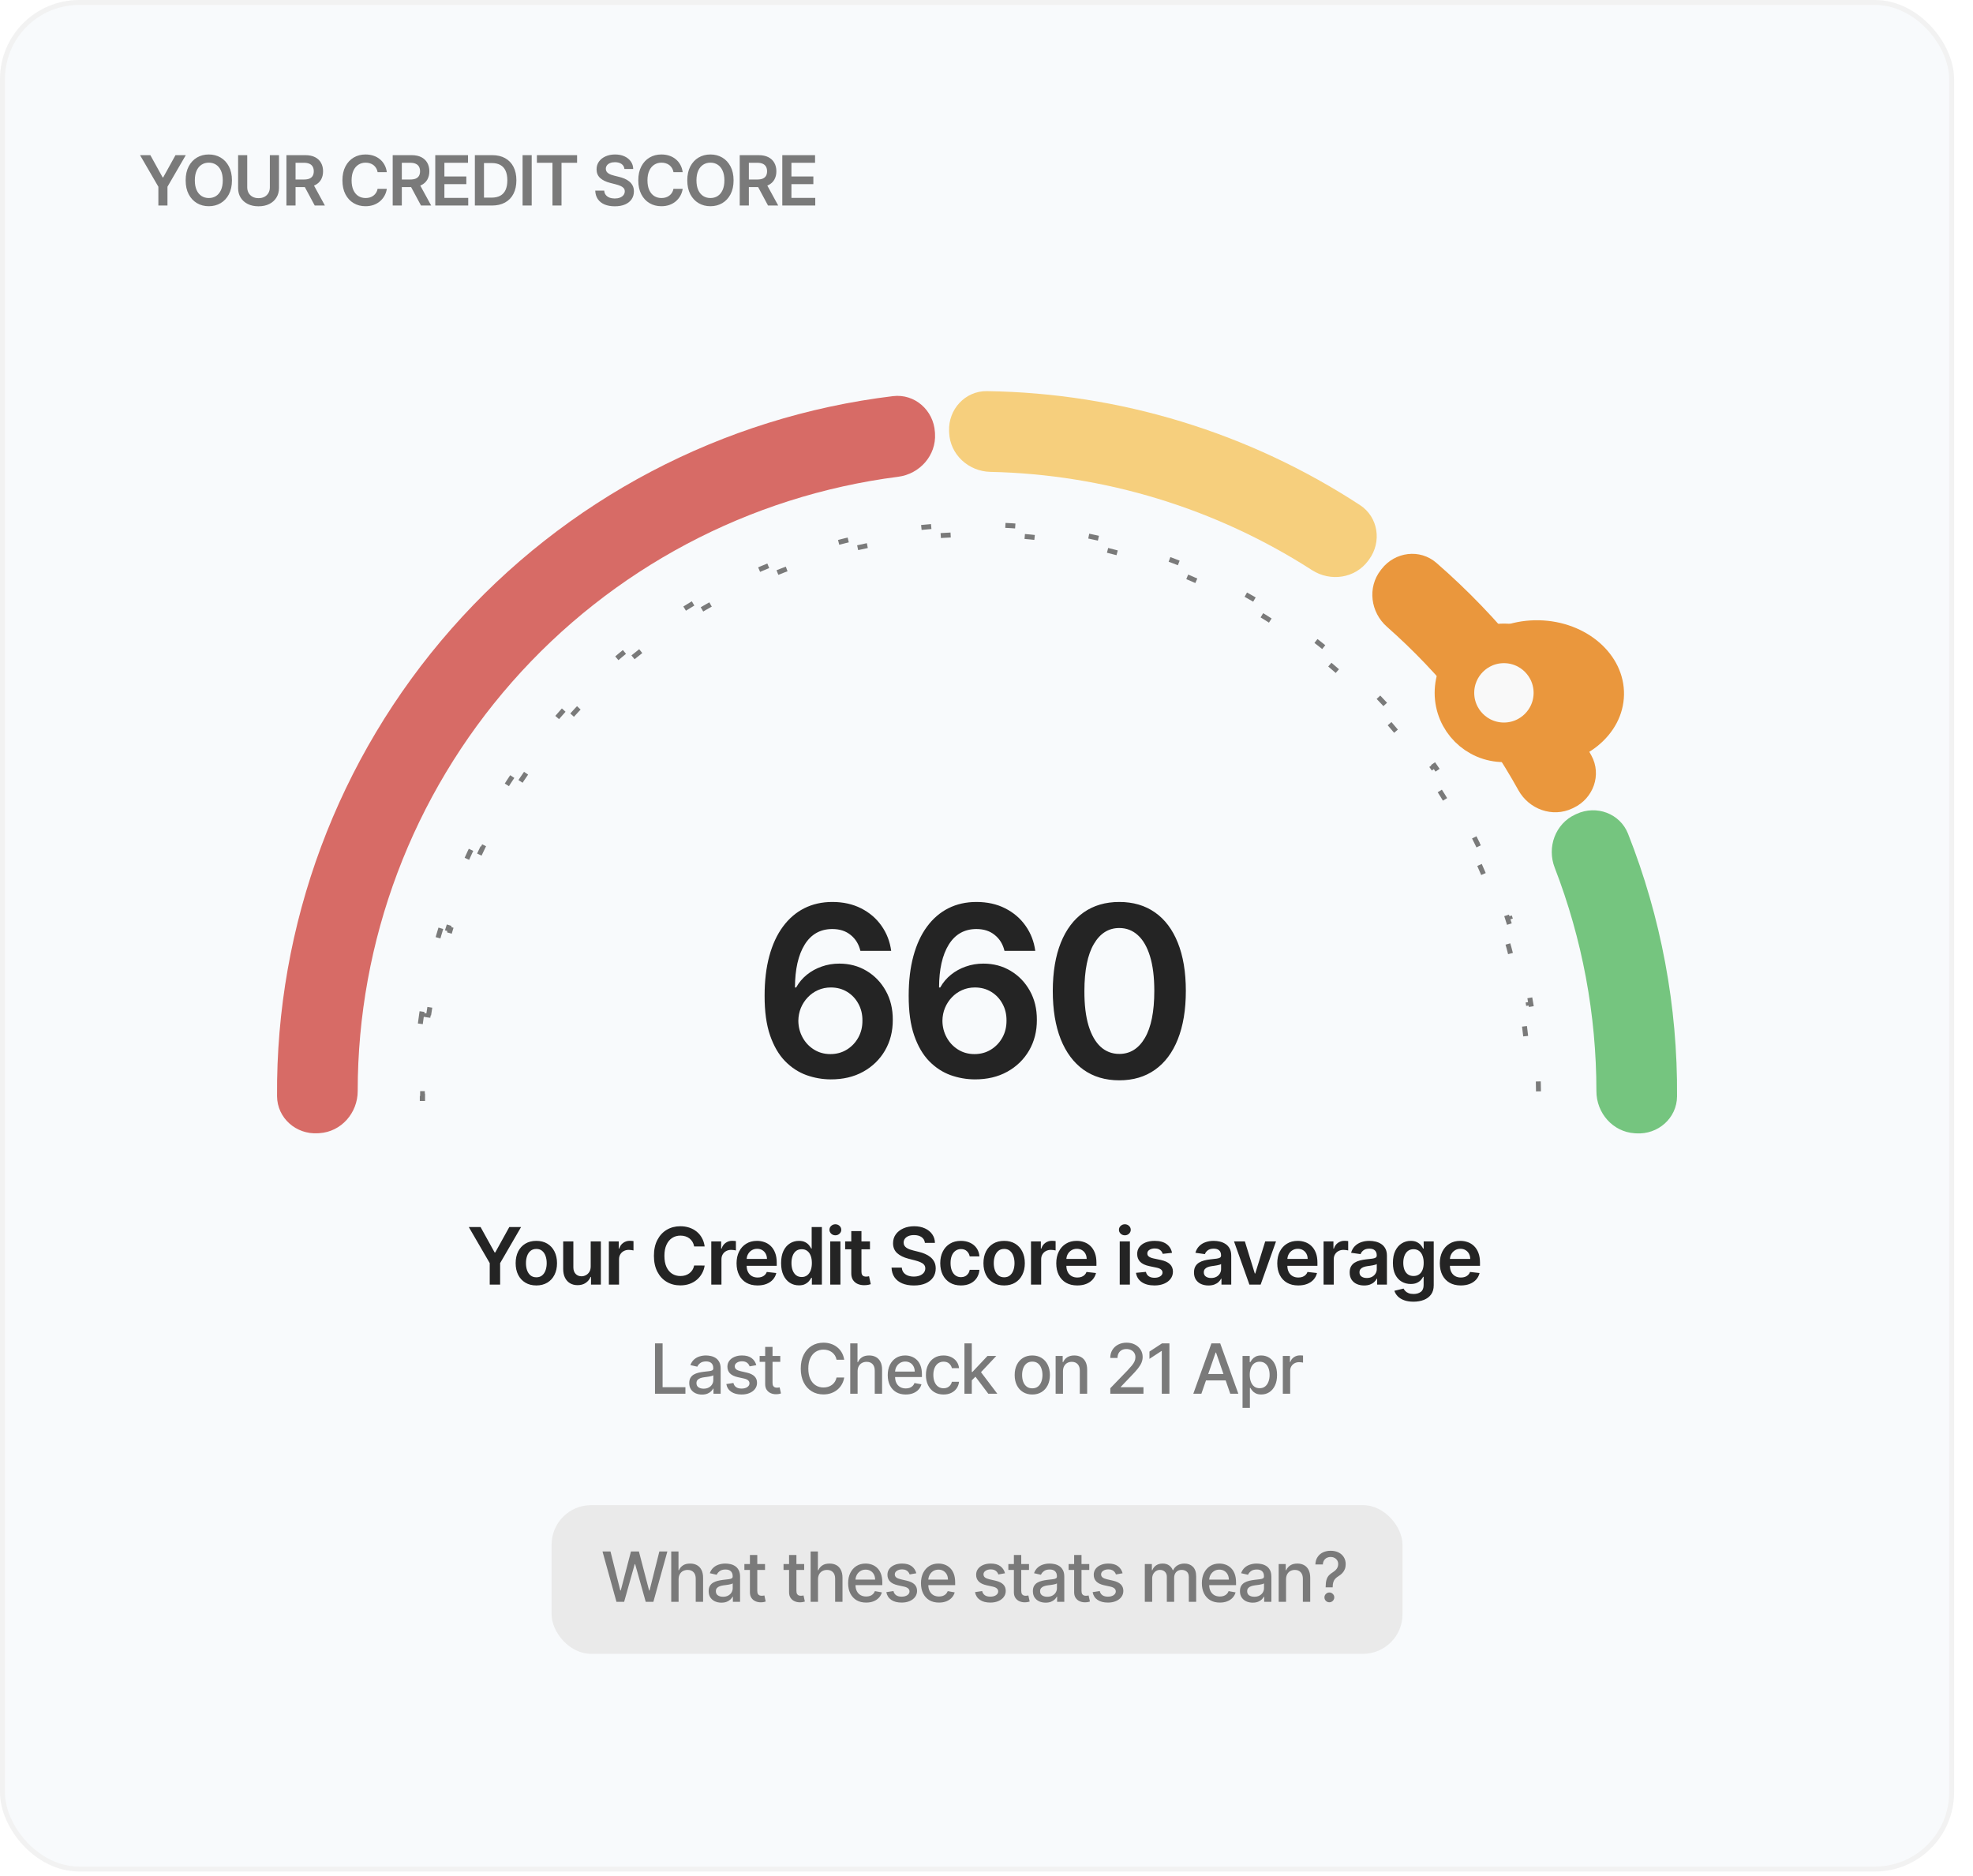 <svg width="265" height="252" viewBox="0 0 265 252" fill="none" xmlns="http://www.w3.org/2000/svg">
<rect x="0.332" y="0.332" width="261.797" height="250.696" rx="10.299" fill="#F8FAFC"/>
<rect x="0.332" y="0.332" width="261.797" height="250.696" rx="10.299" stroke="#F2F2F2" stroke-width="0.664"/>
<path d="M18.81 20.839H20.194L21.849 23.832H21.915L23.57 20.839H24.954L22.493 25.081V27.605H21.271V25.081L18.81 20.839ZM31.154 24.222C31.154 24.951 31.017 25.575 30.744 26.095C30.473 26.613 30.103 27.009 29.634 27.284C29.167 27.56 28.637 27.697 28.045 27.697C27.453 27.697 26.922 27.56 26.453 27.284C25.986 27.007 25.616 26.609 25.343 26.092C25.072 25.572 24.937 24.949 24.937 24.222C24.937 23.493 25.072 22.87 25.343 22.352C25.616 21.833 25.986 21.435 26.453 21.16C26.922 20.884 27.453 20.747 28.045 20.747C28.637 20.747 29.167 20.884 29.634 21.16C30.103 21.435 30.473 21.833 30.744 22.352C31.017 22.87 31.154 23.493 31.154 24.222ZM29.921 24.222C29.921 23.709 29.841 23.276 29.68 22.924C29.522 22.569 29.302 22.302 29.02 22.121C28.738 21.938 28.413 21.847 28.045 21.847C27.677 21.847 27.352 21.938 27.071 22.121C26.789 22.302 26.567 22.569 26.407 22.924C26.248 23.276 26.169 23.709 26.169 24.222C26.169 24.735 26.248 25.169 26.407 25.524C26.567 25.876 26.789 26.143 27.071 26.326C27.352 26.507 27.677 26.597 28.045 26.597C28.413 26.597 28.738 26.507 29.02 26.326C29.302 26.143 29.522 25.876 29.68 25.524C29.841 25.169 29.921 24.735 29.921 24.222ZM36.245 20.839H37.47V25.259C37.47 25.744 37.356 26.17 37.127 26.538C36.9 26.905 36.581 27.193 36.169 27.4C35.757 27.605 35.276 27.707 34.725 27.707C34.172 27.707 33.69 27.605 33.278 27.4C32.867 27.193 32.547 26.905 32.32 26.538C32.093 26.17 31.98 25.744 31.98 25.259V20.839H33.206V25.157C33.206 25.439 33.267 25.69 33.391 25.91C33.516 26.13 33.692 26.303 33.919 26.429C34.146 26.552 34.415 26.614 34.725 26.614C35.036 26.614 35.304 26.552 35.531 26.429C35.76 26.303 35.936 26.13 36.06 25.91C36.183 25.69 36.245 25.439 36.245 25.157V20.839ZM38.47 27.605V20.839H41.007C41.527 20.839 41.963 20.93 42.315 21.11C42.67 21.291 42.938 21.544 43.118 21.87C43.301 22.194 43.392 22.571 43.392 23.003C43.392 23.437 43.3 23.814 43.115 24.133C42.932 24.45 42.662 24.695 42.306 24.869C41.949 25.041 41.511 25.127 40.991 25.127H39.184V24.11H40.825C41.13 24.11 41.378 24.068 41.572 23.984C41.766 23.898 41.909 23.774 42.002 23.611C42.096 23.446 42.144 23.243 42.144 23.003C42.144 22.763 42.096 22.558 42.002 22.389C41.907 22.217 41.763 22.087 41.569 21.999C41.375 21.909 41.125 21.863 40.819 21.863H39.696V27.605H38.47ZM41.965 24.539L43.64 27.605H42.272L40.627 24.539H41.965ZM51.954 23.122H50.719C50.684 22.919 50.619 22.74 50.524 22.584C50.429 22.425 50.311 22.291 50.17 22.18C50.029 22.07 49.869 21.988 49.688 21.933C49.51 21.875 49.317 21.847 49.11 21.847C48.742 21.847 48.416 21.939 48.132 22.124C47.848 22.307 47.626 22.576 47.465 22.93C47.304 23.283 47.224 23.713 47.224 24.222C47.224 24.74 47.304 25.176 47.465 25.53C47.628 25.883 47.85 26.149 48.132 26.33C48.416 26.508 48.741 26.597 49.107 26.597C49.309 26.597 49.499 26.571 49.675 26.518C49.853 26.463 50.013 26.383 50.154 26.277C50.297 26.171 50.417 26.041 50.514 25.887C50.613 25.733 50.681 25.557 50.719 25.358L51.954 25.365C51.908 25.687 51.808 25.988 51.654 26.27C51.502 26.552 51.302 26.801 51.056 27.017C50.809 27.23 50.521 27.398 50.19 27.519C49.86 27.638 49.493 27.697 49.09 27.697C48.496 27.697 47.965 27.56 47.498 27.284C47.031 27.009 46.663 26.611 46.395 26.092C46.126 25.572 45.992 24.949 45.992 24.222C45.992 23.493 46.127 22.87 46.398 22.352C46.669 21.833 47.038 21.435 47.505 21.16C47.971 20.884 48.5 20.747 49.09 20.747C49.467 20.747 49.817 20.8 50.141 20.905C50.465 21.011 50.753 21.166 51.006 21.371C51.26 21.574 51.468 21.823 51.631 22.118C51.796 22.411 51.904 22.745 51.954 23.122ZM52.744 27.605V20.839H55.281C55.801 20.839 56.237 20.93 56.59 21.11C56.944 21.291 57.212 21.544 57.392 21.87C57.575 22.194 57.666 22.571 57.666 23.003C57.666 23.437 57.574 23.814 57.389 24.133C57.206 24.45 56.936 24.695 56.58 24.869C56.223 25.041 55.785 25.127 55.265 25.127H53.458V24.11H55.1C55.404 24.11 55.653 24.068 55.846 23.984C56.04 23.898 56.183 23.774 56.276 23.611C56.37 23.446 56.418 23.243 56.418 23.003C56.418 22.763 56.37 22.558 56.276 22.389C56.181 22.217 56.037 22.087 55.843 21.999C55.649 21.909 55.399 21.863 55.093 21.863H53.97V27.605H52.744ZM56.239 24.539L57.914 27.605H56.547L54.901 24.539H56.239ZM58.462 27.605V20.839H62.862V21.867H59.688V23.703H62.635V24.731H59.688V26.577H62.889V27.605H58.462ZM66.073 27.605H63.781V20.839H66.12C66.791 20.839 67.368 20.975 67.85 21.246C68.335 21.514 68.707 21.901 68.967 22.405C69.227 22.91 69.357 23.513 69.357 24.215C69.357 24.92 69.226 25.526 68.964 26.032C68.704 26.539 68.328 26.927 67.837 27.198C67.348 27.469 66.76 27.605 66.073 27.605ZM65.006 26.544H66.014C66.485 26.544 66.878 26.458 67.193 26.287C67.508 26.113 67.745 25.854 67.903 25.51C68.062 25.165 68.141 24.733 68.141 24.215C68.141 23.698 68.062 23.268 67.903 22.927C67.745 22.584 67.51 22.327 67.2 22.157C66.891 21.986 66.508 21.9 66.05 21.9H65.006V26.544ZM71.415 20.839V27.605H70.189V20.839H71.415ZM72.112 21.867V20.839H77.51V21.867H75.419V27.605H74.203V21.867H72.112ZM83.87 22.699C83.839 22.411 83.71 22.186 83.481 22.025C83.254 21.864 82.959 21.784 82.595 21.784C82.34 21.784 82.121 21.823 81.938 21.9C81.755 21.977 81.615 22.081 81.518 22.214C81.421 22.346 81.372 22.497 81.37 22.666C81.37 22.807 81.401 22.929 81.465 23.033C81.531 23.136 81.621 23.224 81.733 23.297C81.845 23.368 81.97 23.427 82.106 23.476C82.243 23.524 82.38 23.565 82.519 23.598L83.153 23.756C83.409 23.816 83.654 23.896 83.89 23.997C84.128 24.099 84.341 24.226 84.528 24.381C84.717 24.535 84.867 24.721 84.977 24.939C85.087 25.157 85.142 25.412 85.142 25.705C85.142 26.102 85.041 26.451 84.838 26.753C84.636 27.052 84.343 27.287 83.96 27.456C83.579 27.623 83.117 27.707 82.575 27.707C82.049 27.707 81.592 27.626 81.204 27.463C80.819 27.3 80.517 27.062 80.299 26.749C80.084 26.436 79.967 26.055 79.949 25.606H81.155C81.172 25.842 81.245 26.038 81.373 26.194C81.501 26.351 81.667 26.467 81.872 26.544C82.079 26.621 82.31 26.66 82.565 26.66C82.832 26.66 83.065 26.62 83.266 26.541C83.468 26.46 83.627 26.347 83.741 26.204C83.856 26.059 83.914 25.889 83.916 25.695C83.914 25.519 83.863 25.374 83.761 25.259C83.66 25.143 83.518 25.046 83.335 24.969C83.154 24.889 82.943 24.819 82.701 24.757L81.931 24.559C81.374 24.416 80.933 24.199 80.61 23.908C80.288 23.615 80.127 23.227 80.127 22.742C80.127 22.343 80.235 21.994 80.451 21.695C80.669 21.395 80.966 21.163 81.34 20.998C81.714 20.831 82.138 20.747 82.612 20.747C83.092 20.747 83.512 20.831 83.874 20.998C84.237 21.163 84.522 21.393 84.729 21.688C84.936 21.981 85.043 22.318 85.05 22.699H83.87ZM91.693 23.122H90.458C90.423 22.919 90.358 22.74 90.263 22.584C90.168 22.425 90.05 22.291 89.909 22.18C89.769 22.07 89.608 21.988 89.427 21.933C89.249 21.875 89.056 21.847 88.849 21.847C88.481 21.847 88.155 21.939 87.871 22.124C87.587 22.307 87.365 22.576 87.204 22.93C87.043 23.283 86.963 23.713 86.963 24.222C86.963 24.74 87.043 25.176 87.204 25.53C87.367 25.883 87.589 26.149 87.871 26.33C88.155 26.508 88.48 26.597 88.846 26.597C89.048 26.597 89.238 26.571 89.414 26.518C89.592 26.463 89.752 26.383 89.893 26.277C90.036 26.171 90.156 26.041 90.253 25.887C90.352 25.733 90.42 25.557 90.458 25.358L91.693 25.365C91.647 25.687 91.547 25.988 91.393 26.27C91.241 26.552 91.041 26.801 90.795 27.017C90.548 27.23 90.26 27.398 89.929 27.519C89.599 27.638 89.232 27.697 88.829 27.697C88.235 27.697 87.704 27.56 87.237 27.284C86.77 27.009 86.402 26.611 86.134 26.092C85.865 25.572 85.731 24.949 85.731 24.222C85.731 23.493 85.866 22.87 86.137 22.352C86.408 21.833 86.777 21.435 87.244 21.16C87.71 20.884 88.239 20.747 88.829 20.747C89.206 20.747 89.556 20.8 89.88 20.905C90.204 21.011 90.492 21.166 90.745 21.371C90.999 21.574 91.207 21.823 91.37 22.118C91.535 22.411 91.643 22.745 91.693 23.122ZM98.529 24.222C98.529 24.951 98.392 25.575 98.119 26.095C97.848 26.613 97.478 27.009 97.009 27.284C96.542 27.56 96.013 27.697 95.42 27.697C94.828 27.697 94.297 27.56 93.828 27.284C93.361 27.007 92.991 26.609 92.718 26.092C92.447 25.572 92.312 24.949 92.312 24.222C92.312 23.493 92.447 22.87 92.718 22.352C92.991 21.833 93.361 21.435 93.828 21.16C94.297 20.884 94.828 20.747 95.42 20.747C96.013 20.747 96.542 20.884 97.009 21.16C97.478 21.435 97.848 21.833 98.119 22.352C98.392 22.87 98.529 23.493 98.529 24.222ZM97.297 24.222C97.297 23.709 97.216 23.276 97.055 22.924C96.897 22.569 96.677 22.302 96.395 22.121C96.113 21.938 95.788 21.847 95.42 21.847C95.052 21.847 94.728 21.938 94.446 22.121C94.164 22.302 93.942 22.569 93.782 22.924C93.623 23.276 93.544 23.709 93.544 24.222C93.544 24.735 93.623 25.169 93.782 25.524C93.942 25.876 94.164 26.143 94.446 26.326C94.728 26.507 95.052 26.597 95.42 26.597C95.788 26.597 96.113 26.507 96.395 26.326C96.677 26.143 96.897 25.876 97.055 25.524C97.216 25.169 97.297 24.735 97.297 24.222ZM99.355 27.605V20.839H101.892C102.412 20.839 102.848 20.93 103.2 21.11C103.555 21.291 103.822 21.544 104.003 21.87C104.186 22.194 104.277 22.571 104.277 23.003C104.277 23.437 104.185 23.814 104 24.133C103.817 24.45 103.547 24.695 103.19 24.869C102.834 25.041 102.395 25.127 101.876 25.127H100.069V24.11H101.711C102.014 24.11 102.263 24.068 102.457 23.984C102.651 23.898 102.794 23.774 102.887 23.611C102.981 23.446 103.029 23.243 103.029 23.003C103.029 22.763 102.981 22.558 102.887 22.389C102.792 22.217 102.648 22.087 102.454 21.999C102.26 21.909 102.01 21.863 101.704 21.863H100.581V27.605H99.355ZM102.85 24.539L104.525 27.605H103.157L101.512 24.539H102.85ZM105.073 27.605V20.839H109.473V21.867H106.299V23.703H109.245V24.731H106.299V26.577H109.5V27.605H105.073Z" fill="#7A7A7A"/>
<g filter="url(#filter0_f_937_7440)">
<ellipse cx="206.498" cy="93.098" rx="11.629" ry="9.793" transform="rotate(1.078 206.498 93.098)" fill="#EA973D"/>
</g>
<path d="M56.636 136.19C56.124 139.707 55.848 143.275 55.817 146.87L56.15 146.873C56.148 147.095 56.147 147.318 56.147 147.541H56.758C56.758 147.32 56.759 147.099 56.761 146.879L57.093 146.881C57.123 143.347 57.395 139.84 57.898 136.382L57.57 136.334C57.633 135.897 57.701 135.462 57.772 135.026L58.099 135.08C58.667 131.6 59.471 128.174 60.5 124.827L60.182 124.729C60.312 124.307 60.445 123.887 60.582 123.468L60.898 123.571C61.989 120.227 63.307 116.964 64.843 113.807L64.544 113.662C64.737 113.265 64.933 112.87 65.133 112.477L65.429 112.628C67.019 109.499 68.824 106.478 70.835 103.591L70.563 103.401C70.815 103.039 71.07 102.68 71.328 102.322L71.598 102.517C73.648 99.68 75.901 96.978 78.347 94.434L78.107 94.204C78.26 94.045 78.414 93.886 78.568 93.729C78.721 93.573 78.873 93.418 79.027 93.264L79.262 93.498C81.725 91.025 84.339 88.744 87.083 86.665L86.882 86.401C87.229 86.138 87.578 85.878 87.929 85.622L88.125 85.89C90.936 83.838 93.875 81.994 96.921 80.369L96.765 80.076C97.149 79.871 97.534 79.67 97.921 79.472L98.073 79.768C101.163 78.189 104.357 76.832 107.631 75.709L107.524 75.394C107.935 75.253 108.348 75.115 108.762 74.982L108.864 75.298C112.155 74.233 115.525 73.402 118.947 72.814L118.891 72.487C119.32 72.413 119.749 72.344 120.179 72.278L120.23 72.606C123.638 72.083 127.096 71.802 130.58 71.77L130.577 71.438C130.795 71.436 131.013 71.435 131.231 71.435C131.448 71.435 131.666 71.436 131.884 71.438L131.881 71.77C135.365 71.802 138.823 72.083 142.231 72.606L142.282 72.278C142.712 72.344 143.141 72.413 143.57 72.487L143.514 72.814C146.937 73.402 150.306 74.233 153.597 75.298L153.699 74.982C154.113 75.115 154.526 75.253 154.938 75.394L154.83 75.709C158.104 76.832 161.299 78.189 164.388 79.768L164.54 79.472C164.927 79.67 165.312 79.871 165.696 80.076L165.54 80.369C168.586 81.994 171.525 83.838 174.336 85.89L174.532 85.622C174.883 85.878 175.232 86.138 175.579 86.401L175.378 86.666C178.122 88.744 180.736 91.025 183.199 93.498L183.434 93.264C183.588 93.418 183.741 93.573 183.893 93.729C184.047 93.886 184.201 94.045 184.354 94.204L184.114 94.434C186.56 96.978 188.813 99.68 190.863 102.517L191.133 102.322C191.391 102.68 191.646 103.039 191.899 103.401L191.626 103.591C193.637 106.478 195.443 109.499 197.032 112.628L197.328 112.477C197.528 112.87 197.724 113.265 197.917 113.662L197.618 113.807C199.154 116.964 200.472 120.227 201.563 123.571L201.879 123.468C202.016 123.887 202.149 124.307 202.279 124.729L201.961 124.827C202.991 128.174 203.794 131.6 204.362 135.08L204.69 135.026C204.761 135.462 204.828 135.897 204.891 136.334L204.563 136.382C205.066 139.84 205.338 143.347 205.368 146.881L205.7 146.879C205.702 147.099 205.703 147.32 205.703 147.541H206.314C206.314 147.318 206.314 147.095 206.312 146.873L206.644 146.87C206.613 143.275 206.337 139.707 205.825 136.19L205.496 136.238C205.432 135.797 205.364 135.358 205.292 134.919L205.62 134.865C205.043 131.326 204.226 127.841 203.179 124.436L202.861 124.533C202.73 124.108 202.596 123.684 202.458 123.261L202.774 123.158C201.664 119.756 200.323 116.438 198.761 113.227L198.462 113.372C198.268 112.972 198.07 112.574 197.868 112.177L198.165 112.027C196.548 108.844 194.711 105.772 192.665 102.835L192.393 103.025C192.139 102.66 191.881 102.297 191.621 101.936L191.89 101.742C189.804 98.856 187.512 96.108 185.025 93.52L184.785 93.75C184.631 93.59 184.476 93.43 184.32 93.271C184.167 93.114 184.013 92.958 183.858 92.802L184.093 92.568C181.588 90.052 178.929 87.732 176.138 85.618L175.938 85.883C175.588 85.618 175.236 85.356 174.882 85.097L175.078 84.829C172.219 82.741 169.229 80.866 166.13 79.213L165.974 79.506C165.587 79.3 165.198 79.097 164.808 78.897L164.959 78.601C161.816 76.995 158.567 75.615 155.236 74.472L155.128 74.787C154.713 74.644 154.297 74.505 153.88 74.371L153.982 74.054C150.634 72.972 147.207 72.126 143.725 71.528L143.669 71.856C143.237 71.781 142.804 71.711 142.37 71.645L142.421 71.316C138.954 70.785 135.437 70.498 131.892 70.466L131.889 70.799C131.67 70.797 131.45 70.796 131.231 70.796C131.011 70.796 130.792 70.797 130.572 70.799L130.569 70.466C127.025 70.498 123.507 70.785 120.04 71.316L120.091 71.645C119.657 71.711 119.224 71.781 118.792 71.856L118.736 71.528C115.254 72.126 111.827 72.972 108.479 74.054L108.581 74.371C108.164 74.505 107.748 74.644 107.333 74.787L107.225 74.472C103.894 75.615 100.645 76.995 97.502 78.601L97.653 78.897C97.263 79.097 96.874 79.3 96.487 79.506L96.331 79.213C93.233 80.866 90.242 82.741 87.383 84.829L87.579 85.097C87.225 85.356 86.873 85.618 86.523 85.883L86.323 85.618C83.532 87.732 80.873 90.052 78.368 92.568L78.603 92.802C78.449 92.958 78.294 93.114 78.141 93.271C77.985 93.43 77.83 93.59 77.676 93.75L77.437 93.52C74.949 96.108 72.657 98.856 70.571 101.742L70.841 101.936C70.58 102.297 70.323 102.66 70.068 103.025L69.796 102.835C67.75 105.772 65.913 108.844 64.297 112.027L64.593 112.177C64.391 112.574 64.193 112.972 63.999 113.372L63.7 113.227C62.138 116.438 60.797 119.756 59.687 123.158L60.003 123.261C59.865 123.684 59.731 124.108 59.6 124.533L59.282 124.436C58.235 127.841 57.418 131.326 56.841 134.865L57.169 134.919C57.097 135.358 57.029 135.797 56.965 136.238L56.636 136.19Z" stroke="#7A7A7A" stroke-width="0.664" stroke-dasharray="1.33 10.63"/>
<path d="M42.707 152.205C39.777 152.393 37.234 150.168 37.212 147.232C37.043 124.197 45.343 101.827 60.641 84.44C75.938 67.052 97.069 55.97 119.937 53.204C122.852 52.851 125.382 55.09 125.57 58.02L125.583 58.222C125.77 61.151 123.543 63.661 120.631 64.035C100.631 66.603 82.174 76.366 68.775 91.596C55.376 106.826 48.044 126.376 48.044 146.54C48.044 149.476 45.839 152.005 42.909 152.192L42.707 152.205Z" fill="#D76B66"/>
<path d="M127.475 57.918C127.351 54.985 129.629 52.491 132.565 52.532C150.378 52.785 167.757 58.095 182.669 67.841C185.126 69.447 185.622 72.789 183.879 75.152L183.759 75.315C182.017 77.678 178.697 78.165 176.228 76.577C163.321 68.276 148.365 63.706 133.023 63.376C130.088 63.313 127.608 61.054 127.484 58.12L127.475 57.918Z" fill="#F6CF7D"/>
<path d="M185.565 76.426C187.363 74.106 190.713 73.671 192.928 75.598C201.349 82.921 208.399 91.685 213.748 101.479C215.155 104.056 214.013 107.235 211.361 108.494L211.178 108.581C208.526 109.84 205.37 108.701 203.944 106.135C199.348 97.864 193.374 90.438 186.28 84.176C184.079 82.234 183.643 78.907 185.441 76.586L185.565 76.426Z" fill="#EA973D"/>
<path d="M211.748 109.319C214.412 108.087 217.586 109.244 218.666 111.974C223.104 123.2 225.34 135.176 225.249 147.247C225.227 150.183 222.684 152.407 219.754 152.219L219.552 152.206C216.623 152.018 214.418 149.49 214.418 146.554C214.419 136.285 212.519 126.104 208.814 116.528C207.755 113.79 208.899 110.636 211.564 109.404L211.748 109.319Z" fill="#75C57F"/>
<circle cx="201.996" cy="93.055" r="6.645" fill="#F9F9F9" stroke="#EA973D" stroke-width="5.316"/>
<path d="M111.554 144.97C110.444 144.963 109.36 144.77 108.303 144.393C107.246 144.008 106.295 143.385 105.449 142.524C104.603 141.656 103.931 140.504 103.433 139.07C102.935 137.627 102.689 135.842 102.697 133.712C102.697 131.727 102.908 129.956 103.331 128.4C103.754 126.845 104.362 125.531 105.155 124.459C105.948 123.379 106.903 122.556 108.02 121.99C109.145 121.424 110.402 121.141 111.792 121.141C113.249 121.141 114.54 121.427 115.665 122.001C116.798 122.575 117.711 123.36 118.406 124.357C119.101 125.346 119.531 126.464 119.697 127.71H115.563C115.352 126.819 114.918 126.109 114.261 125.58C113.611 125.044 112.788 124.776 111.792 124.776C110.183 124.776 108.945 125.475 108.077 126.871C107.216 128.268 106.782 130.186 106.774 132.625H106.933C107.303 131.961 107.782 131.391 108.371 130.915C108.96 130.439 109.625 130.073 110.365 129.816C111.112 129.552 111.901 129.42 112.732 129.42C114.091 129.42 115.31 129.745 116.39 130.394C117.477 131.043 118.338 131.938 118.972 133.078C119.607 134.211 119.92 135.509 119.912 136.974C119.92 138.5 119.573 139.87 118.87 141.086C118.168 142.294 117.19 143.245 115.937 143.94C114.684 144.634 113.223 144.978 111.554 144.97ZM111.531 141.573C112.354 141.573 113.09 141.373 113.74 140.972C114.389 140.572 114.903 140.032 115.28 139.353C115.658 138.673 115.843 137.911 115.835 137.065C115.843 136.234 115.661 135.483 115.291 134.811C114.929 134.139 114.427 133.607 113.785 133.214C113.143 132.821 112.411 132.625 111.588 132.625C110.976 132.625 110.406 132.742 109.878 132.976C109.349 133.21 108.888 133.535 108.496 133.95C108.103 134.358 107.794 134.834 107.567 135.377C107.348 135.913 107.235 136.487 107.227 137.099C107.235 137.907 107.424 138.651 107.794 139.33C108.164 140.01 108.673 140.553 109.323 140.961C109.972 141.369 110.708 141.573 111.531 141.573ZM130.906 144.97C129.796 144.963 128.713 144.77 127.656 144.393C126.599 144.008 125.647 143.385 124.802 142.524C123.956 141.656 123.284 140.504 122.786 139.07C122.287 137.627 122.042 135.842 122.049 133.712C122.049 131.727 122.261 129.956 122.684 128.4C123.106 126.845 123.714 125.531 124.507 124.459C125.3 123.379 126.255 122.556 127.373 121.99C128.498 121.424 129.755 121.141 131.144 121.141C132.601 121.141 133.893 121.427 135.018 122.001C136.15 122.575 137.064 123.36 137.758 124.357C138.453 125.346 138.884 126.464 139.05 127.71H134.916C134.704 126.819 134.27 126.109 133.613 125.58C132.964 125.044 132.141 124.776 131.144 124.776C129.536 124.776 128.298 125.475 127.429 126.871C126.568 128.268 126.134 130.186 126.127 132.625H126.285C126.655 131.961 127.135 131.391 127.724 130.915C128.313 130.439 128.977 130.073 129.717 129.816C130.465 129.552 131.254 129.42 132.084 129.42C133.443 129.42 134.663 129.745 135.742 130.394C136.83 131.043 137.691 131.938 138.325 133.078C138.959 134.211 139.272 135.509 139.265 136.974C139.272 138.5 138.925 139.87 138.223 141.086C137.521 142.294 136.543 143.245 135.289 143.94C134.036 144.634 132.575 144.978 130.906 144.97ZM130.884 141.573C131.707 141.573 132.443 141.373 133.092 140.972C133.742 140.572 134.255 140.032 134.633 139.353C135.01 138.673 135.195 137.911 135.187 137.065C135.195 136.234 135.014 135.483 134.644 134.811C134.281 134.139 133.779 133.607 133.137 133.214C132.496 132.821 131.763 132.625 130.94 132.625C130.329 132.625 129.759 132.742 129.23 132.976C128.701 133.21 128.241 133.535 127.848 133.95C127.456 134.358 127.146 134.834 126.92 135.377C126.701 135.913 126.587 136.487 126.58 137.099C126.587 137.907 126.776 138.651 127.146 139.33C127.516 140.01 128.026 140.553 128.675 140.961C129.324 141.369 130.061 141.573 130.884 141.573ZM150.338 145.095C148.473 145.095 146.872 144.623 145.536 143.679C144.207 142.728 143.184 141.357 142.466 139.568C141.757 137.771 141.402 135.608 141.402 133.078C141.409 130.549 141.768 128.397 142.478 126.622C143.195 124.84 144.218 123.481 145.547 122.545C146.883 121.609 148.48 121.141 150.338 121.141C152.195 121.141 153.792 121.609 155.129 122.545C156.465 123.481 157.488 124.84 158.198 126.622C158.915 128.404 159.274 130.556 159.274 133.078C159.274 135.615 158.915 137.782 158.198 139.579C157.488 141.369 156.465 142.735 155.129 143.679C153.8 144.623 152.203 145.095 150.338 145.095ZM150.338 141.55C151.788 141.55 152.932 140.836 153.77 139.409C154.615 137.975 155.038 135.864 155.038 133.078C155.038 131.236 154.846 129.688 154.461 128.434C154.075 127.181 153.532 126.237 152.83 125.603C152.127 124.961 151.297 124.64 150.338 124.64C148.896 124.64 147.756 125.358 146.917 126.792C146.079 128.219 145.656 130.315 145.649 133.078C145.641 134.928 145.826 136.483 146.204 137.744C146.589 139.005 147.133 139.957 147.835 140.599C148.537 141.233 149.371 141.55 150.338 141.55Z" fill="#242424"/>
<path d="M62.965 164.801H64.547L66.438 168.221H66.514L68.405 164.801H69.987L67.174 169.648V172.532H65.778V169.648L62.965 164.801ZM72.036 172.646C71.47 172.646 70.979 172.521 70.564 172.272C70.148 172.023 69.826 171.674 69.597 171.226C69.371 170.778 69.258 170.255 69.258 169.656C69.258 169.057 69.371 168.532 69.597 168.081C69.826 167.631 70.148 167.281 70.564 167.032C70.979 166.783 71.47 166.658 72.036 166.658C72.603 166.658 73.093 166.783 73.509 167.032C73.924 167.281 74.245 167.631 74.471 168.081C74.7 168.532 74.815 169.057 74.815 169.656C74.815 170.255 74.7 170.778 74.471 171.226C74.245 171.674 73.924 172.023 73.509 172.272C73.093 172.521 72.603 172.646 72.036 172.646ZM72.044 171.551C72.351 171.551 72.608 171.467 72.814 171.298C73.02 171.127 73.174 170.898 73.275 170.611C73.378 170.324 73.429 170.004 73.429 169.652C73.429 169.297 73.378 168.976 73.275 168.689C73.174 168.4 73.02 168.169 72.814 167.998C72.608 167.827 72.351 167.742 72.044 167.742C71.729 167.742 71.467 167.827 71.258 167.998C71.052 168.169 70.897 168.4 70.794 168.689C70.694 168.976 70.643 169.297 70.643 169.652C70.643 170.004 70.694 170.324 70.794 170.611C70.897 170.898 71.052 171.127 71.258 171.298C71.467 171.467 71.729 171.551 72.044 171.551ZM79.339 170.094V166.734H80.705V172.532H79.38V171.502H79.32C79.189 171.826 78.974 172.092 78.674 172.298C78.377 172.505 78.011 172.608 77.576 172.608C77.195 172.608 76.859 172.524 76.568 172.355C76.278 172.184 76.052 171.936 75.888 171.611C75.724 171.284 75.643 170.889 75.643 170.426V166.734H77.009V170.214C77.009 170.582 77.11 170.874 77.311 171.09C77.513 171.307 77.777 171.415 78.104 171.415C78.305 171.415 78.501 171.366 78.689 171.268C78.878 171.17 79.033 171.024 79.154 170.83C79.277 170.633 79.339 170.388 79.339 170.094ZM81.778 172.532V166.734H83.104V167.7H83.164C83.27 167.365 83.451 167.107 83.708 166.926C83.967 166.742 84.263 166.65 84.595 166.65C84.67 166.65 84.755 166.654 84.848 166.662C84.944 166.667 85.023 166.676 85.086 166.688V167.945C85.028 167.925 84.936 167.908 84.81 167.893C84.687 167.875 84.567 167.866 84.451 167.866C84.202 167.866 83.978 167.92 83.779 168.028C83.583 168.134 83.428 168.281 83.315 168.47C83.202 168.659 83.145 168.877 83.145 169.123V172.532H81.778ZM94.645 167.409H93.233C93.193 167.178 93.118 166.973 93.01 166.794C92.902 166.613 92.767 166.459 92.606 166.333C92.445 166.208 92.261 166.113 92.055 166.05C91.851 165.985 91.631 165.952 91.394 165.952C90.974 165.952 90.601 166.058 90.277 166.269C89.952 166.478 89.698 166.785 89.514 167.19C89.33 167.593 89.239 168.085 89.239 168.667C89.239 169.258 89.33 169.756 89.514 170.162C89.7 170.564 89.955 170.869 90.277 171.075C90.601 171.279 90.973 171.381 91.391 171.381C91.622 171.381 91.838 171.351 92.04 171.29C92.244 171.227 92.426 171.136 92.587 171.015C92.751 170.894 92.888 170.745 92.999 170.569C93.112 170.393 93.19 170.192 93.233 169.965L94.645 169.973C94.592 170.34 94.477 170.685 94.301 171.007C94.128 171.329 93.9 171.614 93.618 171.86C93.336 172.105 93.006 172.296 92.629 172.434C92.251 172.57 91.832 172.638 91.372 172.638C90.692 172.638 90.085 172.481 89.552 172.166C89.018 171.852 88.598 171.397 88.291 170.803C87.984 170.209 87.83 169.497 87.83 168.667C87.83 167.833 87.985 167.121 88.295 166.53C88.604 165.936 89.026 165.481 89.559 165.167C90.093 164.852 90.697 164.695 91.372 164.695C91.802 164.695 92.202 164.755 92.572 164.876C92.942 164.997 93.272 165.174 93.561 165.408C93.851 165.64 94.089 165.924 94.275 166.262C94.464 166.596 94.587 166.979 94.645 167.409ZM95.535 172.532V166.734H96.86V167.7H96.92C97.026 167.365 97.207 167.107 97.464 166.926C97.723 166.742 98.019 166.65 98.351 166.65C98.427 166.65 98.511 166.654 98.604 166.662C98.7 166.667 98.779 166.676 98.842 166.688V167.945C98.784 167.925 98.692 167.908 98.566 167.893C98.443 167.875 98.324 167.866 98.208 167.866C97.959 167.866 97.735 167.92 97.536 168.028C97.34 168.134 97.185 168.281 97.071 168.47C96.958 168.659 96.901 168.877 96.901 169.123V172.532H95.535ZM101.746 172.646C101.165 172.646 100.663 172.525 100.24 172.283C99.82 172.039 99.496 171.694 99.27 171.249C99.043 170.801 98.93 170.274 98.93 169.667C98.93 169.07 99.043 168.547 99.27 168.096C99.499 167.643 99.818 167.291 100.229 167.039C100.639 166.785 101.121 166.658 101.674 166.658C102.032 166.658 102.369 166.716 102.686 166.832C103.006 166.945 103.288 167.121 103.532 167.36C103.779 167.599 103.972 167.904 104.113 168.274C104.254 168.641 104.325 169.079 104.325 169.588V170.007H99.572V169.086H103.015C103.012 168.824 102.956 168.591 102.845 168.387C102.734 168.181 102.579 168.018 102.38 167.9C102.184 167.782 101.955 167.723 101.693 167.723C101.414 167.723 101.169 167.791 100.957 167.927C100.746 168.06 100.581 168.236 100.463 168.455C100.347 168.672 100.288 168.909 100.285 169.169V169.973C100.285 170.31 100.347 170.599 100.47 170.841C100.593 171.08 100.766 171.264 100.987 171.392C101.209 171.518 101.468 171.581 101.765 171.581C101.964 171.581 102.144 171.553 102.305 171.498C102.466 171.44 102.606 171.356 102.724 171.245C102.842 171.134 102.932 170.997 102.992 170.834L104.268 170.977C104.188 171.314 104.034 171.609 103.808 171.86C103.584 172.11 103.297 172.303 102.947 172.442C102.597 172.578 102.197 172.646 101.746 172.646ZM107.301 172.634C106.845 172.634 106.437 172.517 106.077 172.283C105.718 172.049 105.433 171.709 105.224 171.264C105.015 170.818 104.911 170.277 104.911 169.641C104.911 168.996 105.017 168.453 105.228 168.01C105.442 167.564 105.73 167.228 106.093 167.002C106.455 166.773 106.859 166.658 107.304 166.658C107.644 166.658 107.924 166.716 108.143 166.832C108.362 166.945 108.535 167.082 108.664 167.243C108.792 167.402 108.891 167.552 108.962 167.692H109.018V164.801H110.389V172.532H109.045V171.619H108.962C108.891 171.76 108.789 171.91 108.656 172.068C108.523 172.224 108.346 172.358 108.127 172.468C107.909 172.579 107.633 172.634 107.301 172.634ZM107.682 171.513C107.971 171.513 108.218 171.435 108.422 171.279C108.626 171.12 108.781 170.9 108.886 170.618C108.992 170.336 109.045 170.008 109.045 169.633C109.045 169.258 108.992 168.932 108.886 168.655C108.783 168.378 108.63 168.163 108.426 168.01C108.224 167.856 107.976 167.779 107.682 167.779C107.377 167.779 107.123 167.859 106.919 168.017C106.716 168.176 106.562 168.395 106.459 168.674C106.356 168.953 106.304 169.273 106.304 169.633C106.304 169.995 106.356 170.319 106.459 170.603C106.564 170.885 106.719 171.108 106.923 171.272C107.13 171.433 107.382 171.513 107.682 171.513ZM111.513 172.532V166.734H112.88V172.532H111.513ZM112.2 165.911C111.984 165.911 111.797 165.839 111.641 165.695C111.485 165.549 111.407 165.374 111.407 165.171C111.407 164.964 111.485 164.789 111.641 164.646C111.797 164.5 111.984 164.427 112.2 164.427C112.419 164.427 112.605 164.5 112.759 164.646C112.915 164.789 112.993 164.964 112.993 165.171C112.993 165.374 112.915 165.549 112.759 165.695C112.605 165.839 112.419 165.911 112.2 165.911ZM116.849 166.734V167.791H113.515V166.734H116.849ZM114.338 165.344H115.705V170.788C115.705 170.972 115.732 171.113 115.788 171.211C115.846 171.307 115.921 171.372 116.014 171.407C116.107 171.443 116.21 171.46 116.324 171.46C116.409 171.46 116.487 171.454 116.558 171.441C116.631 171.429 116.686 171.417 116.724 171.407L116.954 172.476C116.881 172.501 116.777 172.529 116.641 172.559C116.507 172.589 116.344 172.607 116.15 172.612C115.808 172.622 115.499 172.57 115.225 172.457C114.951 172.341 114.733 172.162 114.572 171.921C114.413 171.679 114.335 171.377 114.338 171.015V165.344ZM124.226 166.926C124.191 166.596 124.043 166.34 123.781 166.156C123.522 165.972 123.184 165.88 122.769 165.88C122.477 165.88 122.227 165.924 122.018 166.012C121.809 166.101 121.649 166.22 121.538 166.371C121.428 166.522 121.371 166.695 121.369 166.888C121.369 167.049 121.405 167.189 121.478 167.307C121.554 167.426 121.655 167.526 121.784 167.609C121.912 167.69 122.054 167.758 122.21 167.813C122.366 167.869 122.524 167.915 122.682 167.953L123.407 168.134C123.699 168.202 123.98 168.294 124.249 168.41C124.521 168.526 124.764 168.672 124.978 168.848C125.194 169.024 125.365 169.237 125.491 169.486C125.617 169.735 125.68 170.027 125.68 170.362C125.68 170.815 125.564 171.214 125.333 171.558C125.101 171.901 124.766 172.169 124.328 172.363C123.893 172.554 123.366 172.65 122.747 172.65C122.145 172.65 121.623 172.556 121.18 172.37C120.739 172.184 120.394 171.912 120.145 171.555C119.899 171.197 119.765 170.762 119.745 170.248H121.123C121.143 170.518 121.226 170.742 121.372 170.92C121.518 171.099 121.708 171.232 121.942 171.321C122.179 171.409 122.443 171.453 122.735 171.453C123.04 171.453 123.307 171.407 123.536 171.317C123.767 171.224 123.948 171.095 124.079 170.932C124.21 170.766 124.277 170.572 124.279 170.35C124.277 170.149 124.218 169.983 124.102 169.852C123.986 169.719 123.824 169.608 123.615 169.52C123.408 169.429 123.167 169.349 122.89 169.278L122.01 169.052C121.374 168.888 120.87 168.64 120.5 168.308C120.133 167.973 119.949 167.529 119.949 166.975C119.949 166.52 120.072 166.121 120.319 165.778C120.568 165.436 120.907 165.171 121.335 164.982C121.762 164.791 122.247 164.695 122.788 164.695C123.337 164.695 123.817 164.791 124.23 164.982C124.646 165.171 124.971 165.434 125.208 165.771C125.445 166.106 125.567 166.491 125.574 166.926H124.226ZM129.066 172.646C128.487 172.646 127.99 172.519 127.574 172.264C127.161 172.01 126.843 171.659 126.619 171.211C126.398 170.761 126.287 170.242 126.287 169.656C126.287 169.067 126.4 168.547 126.627 168.096C126.853 167.643 127.173 167.291 127.586 167.039C128.001 166.785 128.492 166.658 129.058 166.658C129.529 166.658 129.945 166.745 130.308 166.919C130.673 167.09 130.963 167.333 131.18 167.647C131.396 167.959 131.519 168.324 131.55 168.742H130.243C130.191 168.463 130.065 168.23 129.866 168.044C129.67 167.855 129.407 167.76 129.077 167.76C128.797 167.76 128.552 167.836 128.341 167.987C128.129 168.135 127.964 168.349 127.846 168.629C127.73 168.908 127.672 169.243 127.672 169.633C127.672 170.028 127.73 170.368 127.846 170.652C127.962 170.934 128.124 171.152 128.333 171.305C128.545 171.456 128.792 171.532 129.077 171.532C129.278 171.532 129.458 171.494 129.617 171.419C129.778 171.341 129.912 171.229 130.021 171.083C130.129 170.937 130.203 170.759 130.243 170.55H131.55C131.517 170.961 131.396 171.324 131.187 171.641C130.978 171.956 130.694 172.203 130.334 172.381C129.974 172.558 129.551 172.646 129.066 172.646ZM134.869 172.646C134.303 172.646 133.812 172.521 133.397 172.272C132.981 172.023 132.659 171.674 132.43 171.226C132.204 170.778 132.09 170.255 132.09 169.656C132.09 169.057 132.204 168.532 132.43 168.081C132.659 167.631 132.981 167.281 133.397 167.032C133.812 166.783 134.303 166.658 134.869 166.658C135.435 166.658 135.926 166.783 136.342 167.032C136.757 167.281 137.078 167.631 137.304 168.081C137.533 168.532 137.648 169.057 137.648 169.656C137.648 170.255 137.533 170.778 137.304 171.226C137.078 171.674 136.757 172.023 136.342 172.272C135.926 172.521 135.435 172.646 134.869 172.646ZM134.877 171.551C135.184 171.551 135.44 171.467 135.647 171.298C135.853 171.127 136.007 170.898 136.107 170.611C136.211 170.324 136.262 170.004 136.262 169.652C136.262 169.297 136.211 168.976 136.107 168.689C136.007 168.4 135.853 168.169 135.647 167.998C135.44 167.827 135.184 167.742 134.877 167.742C134.562 167.742 134.3 167.827 134.091 167.998C133.885 168.169 133.73 168.4 133.627 168.689C133.526 168.976 133.476 169.297 133.476 169.652C133.476 170.004 133.526 170.324 133.627 170.611C133.73 170.898 133.885 171.127 134.091 171.298C134.3 171.467 134.562 171.551 134.877 171.551ZM138.476 172.532V166.734H139.801V167.7H139.861C139.967 167.365 140.148 167.107 140.405 166.926C140.664 166.742 140.96 166.65 141.292 166.65C141.367 166.65 141.452 166.654 141.545 166.662C141.641 166.667 141.72 166.676 141.783 166.688V167.945C141.725 167.925 141.633 167.908 141.507 167.893C141.384 167.875 141.264 167.866 141.148 167.866C140.899 167.866 140.675 167.92 140.476 168.028C140.28 168.134 140.125 168.281 140.012 168.47C139.899 168.659 139.842 168.877 139.842 169.123V172.532H138.476ZM144.687 172.646C144.105 172.646 143.603 172.525 143.181 172.283C142.76 172.039 142.437 171.694 142.21 171.249C141.984 170.801 141.87 170.274 141.87 169.667C141.87 169.07 141.984 168.547 142.21 168.096C142.439 167.643 142.759 167.291 143.169 167.039C143.579 166.785 144.061 166.658 144.615 166.658C144.973 166.658 145.31 166.716 145.627 166.832C145.947 166.945 146.228 167.121 146.473 167.36C146.719 167.599 146.913 167.904 147.054 168.274C147.195 168.641 147.265 169.079 147.265 169.588V170.007H142.512V169.086H145.955C145.953 168.824 145.896 168.591 145.786 168.387C145.675 168.181 145.52 168.018 145.321 167.9C145.125 167.782 144.896 167.723 144.634 167.723C144.355 167.723 144.109 167.791 143.898 167.927C143.686 168.06 143.522 168.236 143.403 168.455C143.288 168.672 143.228 168.909 143.226 169.169V169.973C143.226 170.31 143.288 170.599 143.411 170.841C143.534 171.08 143.707 171.264 143.928 171.392C144.15 171.518 144.409 171.581 144.706 171.581C144.905 171.581 145.085 171.553 145.246 171.498C145.407 171.44 145.546 171.356 145.665 171.245C145.783 171.134 145.872 170.997 145.933 170.834L147.209 170.977C147.128 171.314 146.975 171.609 146.748 171.86C146.524 172.11 146.237 172.303 145.887 172.442C145.538 172.578 145.137 172.646 144.687 172.646ZM150.394 172.532V166.734H151.761V172.532H150.394ZM151.081 165.911C150.865 165.911 150.679 165.839 150.523 165.695C150.367 165.549 150.289 165.374 150.289 165.171C150.289 164.964 150.367 164.789 150.523 164.646C150.679 164.5 150.865 164.427 151.081 164.427C151.3 164.427 151.487 164.5 151.64 164.646C151.796 164.789 151.874 164.964 151.874 165.171C151.874 165.374 151.796 165.549 151.64 165.695C151.487 165.839 151.3 165.911 151.081 165.911ZM157.417 168.266L156.171 168.402C156.136 168.276 156.075 168.158 155.986 168.047C155.901 167.937 155.785 167.847 155.639 167.779C155.493 167.711 155.314 167.677 155.103 167.677C154.819 167.677 154.58 167.739 154.386 167.862C154.194 167.986 154.1 168.146 154.103 168.342C154.1 168.51 154.162 168.648 154.288 168.753C154.416 168.859 154.627 168.946 154.922 169.014L155.911 169.225C156.46 169.344 156.867 169.531 157.134 169.788C157.403 170.045 157.539 170.381 157.542 170.796C157.539 171.161 157.432 171.483 157.221 171.762C157.012 172.039 156.721 172.256 156.349 172.412C155.976 172.568 155.549 172.646 155.065 172.646C154.356 172.646 153.784 172.497 153.351 172.2C152.918 171.901 152.66 171.484 152.577 170.951L153.91 170.822C153.97 171.084 154.099 171.282 154.295 171.415C154.491 171.548 154.747 171.615 155.062 171.615C155.386 171.615 155.647 171.548 155.843 171.415C156.042 171.282 156.141 171.117 156.141 170.92C156.141 170.754 156.077 170.617 155.949 170.509C155.823 170.401 155.627 170.318 155.36 170.26L154.371 170.052C153.814 169.936 153.403 169.741 153.136 169.467C152.869 169.19 152.737 168.84 152.74 168.417C152.737 168.06 152.834 167.75 153.03 167.489C153.229 167.224 153.505 167.02 153.857 166.877C154.212 166.731 154.621 166.658 155.084 166.658C155.764 166.658 156.299 166.803 156.689 167.092C157.081 167.382 157.324 167.773 157.417 168.266ZM162.31 172.65C161.943 172.65 161.612 172.584 161.317 172.453C161.025 172.32 160.794 172.123 160.623 171.864C160.454 171.605 160.37 171.285 160.37 170.905C160.37 170.578 160.43 170.308 160.551 170.094C160.672 169.88 160.837 169.709 161.045 169.58C161.254 169.452 161.49 169.355 161.751 169.289C162.016 169.222 162.289 169.172 162.571 169.142C162.91 169.107 163.186 169.076 163.397 169.048C163.609 169.018 163.762 168.972 163.858 168.912C163.956 168.849 164.005 168.752 164.005 168.621V168.599C164.005 168.314 163.921 168.094 163.752 167.938C163.584 167.782 163.341 167.704 163.024 167.704C162.689 167.704 162.423 167.777 162.227 167.923C162.033 168.069 161.902 168.241 161.834 168.44L160.558 168.259C160.659 167.906 160.825 167.612 161.057 167.375C161.288 167.136 161.571 166.958 161.906 166.839C162.241 166.718 162.611 166.658 163.016 166.658C163.296 166.658 163.574 166.691 163.851 166.756C164.127 166.822 164.38 166.93 164.609 167.081C164.838 167.229 165.022 167.432 165.161 167.689C165.301 167.945 165.372 168.266 165.372 168.651V172.532H164.058V171.736H164.013C163.93 171.897 163.813 172.048 163.662 172.189C163.513 172.327 163.326 172.439 163.099 172.525C162.875 172.608 162.612 172.65 162.31 172.65ZM162.665 171.645C162.939 171.645 163.177 171.591 163.379 171.483C163.58 171.372 163.735 171.226 163.843 171.045C163.954 170.864 164.009 170.666 164.009 170.452V169.769C163.966 169.804 163.893 169.837 163.79 169.867C163.689 169.897 163.576 169.924 163.45 169.946C163.324 169.969 163.2 169.989 163.077 170.007C162.953 170.024 162.846 170.039 162.756 170.052C162.552 170.08 162.369 170.125 162.208 170.188C162.047 170.251 161.92 170.339 161.827 170.452C161.734 170.563 161.687 170.706 161.687 170.883C161.687 171.134 161.779 171.324 161.963 171.453C162.147 171.581 162.381 171.645 162.665 171.645ZM171.386 166.734L169.321 172.532H167.811L165.746 166.734H167.203L168.536 171.041H168.596L169.933 166.734H171.386ZM174.37 172.646C173.788 172.646 173.286 172.525 172.863 172.283C172.443 172.039 172.119 171.694 171.893 171.249C171.666 170.801 171.553 170.274 171.553 169.667C171.553 169.07 171.666 168.547 171.893 168.096C172.122 167.643 172.442 167.291 172.852 167.039C173.262 166.785 173.744 166.658 174.298 166.658C174.655 166.658 174.992 166.716 175.31 166.832C175.629 166.945 175.911 167.121 176.155 167.36C176.402 167.599 176.596 167.904 176.737 168.274C176.878 168.641 176.948 169.079 176.948 169.588V170.007H172.195V169.086H175.638C175.636 168.824 175.579 168.591 175.468 168.387C175.357 168.181 175.203 168.018 175.004 167.9C174.807 167.782 174.578 167.723 174.317 167.723C174.037 167.723 173.792 167.791 173.58 167.927C173.369 168.06 173.204 168.236 173.086 168.455C172.97 168.672 172.911 168.909 172.908 169.169V169.973C172.908 170.31 172.97 170.599 173.093 170.841C173.217 171.08 173.389 171.264 173.611 171.392C173.832 171.518 174.091 171.581 174.388 171.581C174.587 171.581 174.767 171.553 174.928 171.498C175.089 171.44 175.229 171.356 175.347 171.245C175.466 171.134 175.555 170.997 175.615 170.834L176.891 170.977C176.811 171.314 176.657 171.609 176.431 171.86C176.207 172.11 175.92 172.303 175.57 172.442C175.22 172.578 174.82 172.646 174.37 172.646ZM177.772 172.532V166.734H179.097V167.7H179.158C179.263 167.365 179.445 167.107 179.701 166.926C179.96 166.742 180.256 166.65 180.588 166.65C180.664 166.65 180.748 166.654 180.841 166.662C180.937 166.667 181.016 166.676 181.079 166.688V167.945C181.021 167.925 180.929 167.908 180.804 167.893C180.68 167.875 180.561 167.866 180.445 167.866C180.196 167.866 179.972 167.92 179.773 168.028C179.577 168.134 179.422 168.281 179.309 168.47C179.195 168.659 179.139 168.877 179.139 169.123V172.532H177.772ZM183.22 172.65C182.852 172.65 182.521 172.584 182.227 172.453C181.935 172.32 181.703 172.123 181.532 171.864C181.364 171.605 181.279 171.285 181.279 170.905C181.279 170.578 181.34 170.308 181.461 170.094C181.581 169.88 181.746 169.709 181.955 169.58C182.164 169.452 182.399 169.355 182.661 169.289C182.925 169.222 183.198 169.172 183.48 169.142C183.82 169.107 184.096 169.076 184.307 169.048C184.519 169.018 184.672 168.972 184.768 168.912C184.866 168.849 184.915 168.752 184.915 168.621V168.599C184.915 168.314 184.831 168.094 184.662 167.938C184.493 167.782 184.251 167.704 183.933 167.704C183.599 167.704 183.333 167.777 183.137 167.923C182.943 168.069 182.812 168.241 182.744 168.44L181.468 168.259C181.569 167.906 181.735 167.612 181.966 167.375C182.198 167.136 182.481 166.958 182.816 166.839C183.151 166.718 183.521 166.658 183.926 166.658C184.205 166.658 184.483 166.691 184.76 166.756C185.037 166.822 185.29 166.93 185.519 167.081C185.748 167.229 185.932 167.432 186.07 167.689C186.211 167.945 186.282 168.266 186.282 168.651V172.532H184.968V171.736H184.923C184.839 171.897 184.722 172.048 184.571 172.189C184.423 172.327 184.235 172.439 184.009 172.525C183.785 172.608 183.522 172.65 183.22 172.65ZM183.575 171.645C183.849 171.645 184.087 171.591 184.288 171.483C184.49 171.372 184.644 171.226 184.753 171.045C184.863 170.864 184.919 170.666 184.919 170.452V169.769C184.876 169.804 184.803 169.837 184.7 169.867C184.599 169.897 184.486 169.924 184.36 169.946C184.234 169.969 184.11 169.989 183.986 170.007C183.863 170.024 183.756 170.039 183.665 170.052C183.461 170.08 183.279 170.125 183.118 170.188C182.957 170.251 182.83 170.339 182.737 170.452C182.644 170.563 182.597 170.706 182.597 170.883C182.597 171.134 182.689 171.324 182.873 171.453C183.056 171.581 183.29 171.645 183.575 171.645ZM189.846 174.828C189.355 174.828 188.933 174.761 188.581 174.628C188.228 174.497 187.945 174.321 187.731 174.099C187.517 173.878 187.369 173.632 187.286 173.363L188.517 173.065C188.572 173.178 188.653 173.29 188.758 173.401C188.864 173.514 189.006 173.607 189.185 173.68C189.366 173.756 189.594 173.793 189.868 173.793C190.256 173.793 190.577 173.699 190.831 173.51C191.085 173.324 191.212 173.017 191.212 172.589V171.49H191.144C191.074 171.631 190.971 171.776 190.835 171.925C190.701 172.073 190.524 172.198 190.302 172.298C190.083 172.399 189.808 172.449 189.476 172.449C189.03 172.449 188.626 172.345 188.264 172.136C187.904 171.925 187.617 171.61 187.403 171.192C187.192 170.772 187.086 170.246 187.086 169.614C187.086 168.977 187.192 168.44 187.403 168.002C187.617 167.562 187.905 167.228 188.267 167.002C188.63 166.773 189.034 166.658 189.479 166.658C189.819 166.658 190.099 166.716 190.317 166.832C190.539 166.945 190.715 167.082 190.846 167.243C190.977 167.402 191.076 167.552 191.144 167.692H191.22V166.734H192.568V172.627C192.568 173.123 192.449 173.533 192.213 173.858C191.976 174.182 191.653 174.425 191.242 174.586C190.832 174.747 190.367 174.828 189.846 174.828ZM189.857 171.377C190.146 171.377 190.393 171.307 190.597 171.166C190.801 171.025 190.956 170.822 191.061 170.558C191.167 170.294 191.22 169.977 191.22 169.607C191.22 169.242 191.167 168.922 191.061 168.648C190.958 168.373 190.805 168.161 190.601 168.01C190.399 167.856 190.151 167.779 189.857 167.779C189.552 167.779 189.298 167.859 189.094 168.017C188.89 168.176 188.737 168.393 188.634 168.67C188.531 168.945 188.479 169.257 188.479 169.607C188.479 169.961 188.531 170.272 188.634 170.539C188.739 170.803 188.894 171.01 189.098 171.158C189.304 171.304 189.557 171.377 189.857 171.377ZM196.203 172.646C195.622 172.646 195.12 172.525 194.697 172.283C194.277 172.039 193.953 171.694 193.727 171.249C193.5 170.801 193.387 170.274 193.387 169.667C193.387 169.07 193.5 168.547 193.727 168.096C193.956 167.643 194.275 167.291 194.686 167.039C195.096 166.785 195.578 166.658 196.132 166.658C196.489 166.658 196.826 166.716 197.143 166.832C197.463 166.945 197.745 167.121 197.989 167.36C198.236 167.599 198.429 167.904 198.57 168.274C198.711 168.641 198.782 169.079 198.782 169.588V170.007H194.029V169.086H197.472C197.469 168.824 197.413 168.591 197.302 168.387C197.191 168.181 197.036 168.018 196.838 167.9C196.641 167.782 196.412 167.723 196.15 167.723C195.871 167.723 195.626 167.791 195.414 167.927C195.203 168.06 195.038 168.236 194.92 168.455C194.804 168.672 194.745 168.909 194.742 169.169V169.973C194.742 170.31 194.804 170.599 194.927 170.841C195.051 171.08 195.223 171.264 195.444 171.392C195.666 171.518 195.925 171.581 196.222 171.581C196.421 171.581 196.601 171.553 196.762 171.498C196.923 171.44 197.063 171.356 197.181 171.245C197.299 171.134 197.389 170.997 197.449 170.834L198.725 170.977C198.645 171.314 198.491 171.609 198.265 171.86C198.041 172.11 197.754 172.303 197.404 172.442C197.054 172.578 196.654 172.646 196.203 172.646Z" fill="#242424"/>
<path d="M87.974 187.19V180.425H88.995V186.312H92.061V187.19H87.974ZM94.29 187.303C93.969 187.303 93.678 187.243 93.418 187.124C93.158 187.003 92.952 186.828 92.8 186.599C92.65 186.37 92.576 186.089 92.576 185.757C92.576 185.47 92.631 185.235 92.741 185.05C92.851 184.865 93 184.718 93.187 184.61C93.374 184.503 93.583 184.421 93.814 184.366C94.046 184.311 94.281 184.269 94.521 184.24C94.825 184.205 95.072 184.177 95.261 184.155C95.451 184.13 95.588 184.092 95.674 184.039C95.76 183.986 95.803 183.9 95.803 183.781V183.758C95.803 183.47 95.722 183.246 95.559 183.088C95.398 182.929 95.158 182.85 94.838 182.85C94.506 182.85 94.244 182.924 94.052 183.071C93.863 183.216 93.732 183.378 93.659 183.557L92.731 183.345C92.841 183.037 93.002 182.788 93.213 182.599C93.427 182.407 93.672 182.268 93.95 182.182C94.227 182.094 94.519 182.05 94.825 182.05C95.028 182.05 95.243 182.075 95.469 182.123C95.698 182.169 95.912 182.255 96.11 182.381C96.311 182.506 96.475 182.686 96.603 182.919C96.73 183.15 96.794 183.451 96.794 183.821V187.19H95.829V186.497H95.79C95.726 186.624 95.63 186.75 95.502 186.873C95.375 186.997 95.211 187.099 95.01 187.181C94.81 187.262 94.57 187.303 94.29 187.303ZM94.505 186.51C94.778 186.51 95.011 186.456 95.205 186.348C95.401 186.24 95.55 186.099 95.651 185.925C95.755 185.749 95.806 185.561 95.806 185.36V184.706C95.771 184.741 95.703 184.775 95.602 184.805C95.502 184.834 95.389 184.859 95.261 184.881C95.134 184.901 95.009 184.92 94.888 184.937C94.767 184.953 94.666 184.966 94.584 184.977C94.392 185.001 94.218 185.042 94.059 185.099C93.903 185.157 93.777 185.239 93.682 185.347C93.59 185.453 93.544 185.594 93.544 185.77C93.544 186.014 93.634 186.199 93.814 186.325C93.995 186.448 94.225 186.51 94.505 186.51ZM101.58 183.355L100.684 183.514C100.647 183.399 100.588 183.29 100.506 183.187C100.427 183.083 100.319 182.998 100.182 182.932C100.046 182.866 99.875 182.833 99.67 182.833C99.391 182.833 99.157 182.896 98.97 183.022C98.783 183.145 98.689 183.305 98.689 183.501C98.689 183.67 98.752 183.807 98.877 183.91C99.003 184.014 99.206 184.098 99.485 184.164L100.291 184.349C100.758 184.457 101.106 184.624 101.335 184.848C101.564 185.073 101.679 185.365 101.679 185.724C101.679 186.028 101.591 186.299 101.415 186.536C101.241 186.772 100.997 186.957 100.684 187.091C100.374 187.226 100.014 187.293 99.604 187.293C99.036 187.293 98.573 187.172 98.213 186.929C97.855 186.685 97.634 186.338 97.553 185.889L98.507 185.744C98.567 185.992 98.689 186.181 98.874 186.308C99.059 186.434 99.3 186.497 99.598 186.497C99.921 186.497 100.18 186.43 100.374 186.295C100.568 186.159 100.665 185.992 100.665 185.796C100.665 185.638 100.605 185.505 100.486 185.397C100.37 185.289 100.19 185.207 99.948 185.152L99.089 184.964C98.615 184.856 98.265 184.684 98.038 184.449C97.814 184.213 97.701 183.915 97.701 183.553C97.701 183.254 97.785 182.992 97.953 182.767C98.12 182.543 98.351 182.367 98.646 182.242C98.941 182.114 99.279 182.05 99.66 182.05C100.209 182.05 100.64 182.169 100.955 182.407C101.27 182.643 101.478 182.959 101.58 183.355ZM104.801 182.116V182.909H102.03V182.116H104.801ZM102.773 180.901H103.761V185.701C103.761 185.892 103.789 186.036 103.846 186.133C103.904 186.228 103.977 186.293 104.068 186.328C104.16 186.361 104.26 186.378 104.368 186.378C104.448 186.378 104.517 186.372 104.577 186.361C104.636 186.35 104.682 186.341 104.715 186.335L104.894 187.151C104.836 187.173 104.755 187.195 104.649 187.217C104.543 187.241 104.411 187.254 104.253 187.256C103.993 187.261 103.751 187.215 103.526 187.118C103.301 187.021 103.12 186.871 102.981 186.668C102.842 186.466 102.773 186.212 102.773 185.905V180.901ZM113.39 182.625H112.359C112.319 182.405 112.245 182.211 112.138 182.044C112.03 181.876 111.898 181.734 111.741 181.618C111.585 181.501 111.41 181.413 111.216 181.353C111.024 181.294 110.821 181.264 110.605 181.264C110.215 181.264 109.866 181.362 109.558 181.558C109.251 181.754 109.009 182.042 108.831 182.42C108.655 182.799 108.567 183.262 108.567 183.808C108.567 184.358 108.655 184.823 108.831 185.202C109.009 185.581 109.253 185.867 109.561 186.061C109.869 186.254 110.216 186.351 110.601 186.351C110.815 186.351 111.018 186.323 111.209 186.265C111.403 186.206 111.578 186.119 111.735 186.005C111.891 185.89 112.023 185.75 112.131 185.585C112.241 185.418 112.317 185.226 112.359 185.01L113.39 185.013C113.334 185.346 113.228 185.652 113.069 185.932C112.913 186.209 112.711 186.449 112.465 186.652C112.22 186.852 111.94 187.008 111.626 187.118C111.311 187.228 110.967 187.283 110.595 187.283C110.009 187.283 109.487 187.144 109.029 186.867C108.571 186.587 108.21 186.187 107.946 185.668C107.683 185.148 107.552 184.528 107.552 183.808C107.552 183.085 107.685 182.465 107.949 181.948C108.213 181.428 108.574 181.03 109.032 180.752C109.49 180.472 110.011 180.333 110.595 180.333C110.954 180.333 111.289 180.384 111.599 180.488C111.912 180.589 112.193 180.739 112.441 180.937C112.69 181.133 112.896 181.373 113.059 181.657C113.222 181.939 113.332 182.262 113.39 182.625ZM115.187 184.178V187.19H114.199V180.425H115.174V182.942H115.237C115.356 182.669 115.537 182.452 115.782 182.291C116.026 182.131 116.346 182.05 116.74 182.05C117.088 182.05 117.392 182.122 117.652 182.265C117.914 182.408 118.116 182.622 118.259 182.906C118.405 183.188 118.477 183.54 118.477 183.963V187.19H117.49V184.082C117.49 183.71 117.394 183.421 117.202 183.216C117.011 183.009 116.744 182.906 116.403 182.906C116.169 182.906 115.96 182.955 115.775 183.055C115.592 183.154 115.448 183.299 115.342 183.491C115.239 183.68 115.187 183.909 115.187 184.178ZM121.65 187.293C121.15 187.293 120.72 187.186 120.358 186.972C119.999 186.757 119.722 186.454 119.526 186.064C119.332 185.672 119.235 185.213 119.235 184.686C119.235 184.167 119.332 183.709 119.526 183.312C119.722 182.916 119.995 182.606 120.345 182.384C120.698 182.162 121.109 182.05 121.581 182.05C121.867 182.05 122.145 182.098 122.413 182.192C122.682 182.287 122.923 182.436 123.137 182.638C123.35 182.841 123.519 183.104 123.642 183.428C123.765 183.749 123.827 184.14 123.827 184.601V184.951H119.794V184.211H122.859C122.859 183.951 122.806 183.721 122.701 183.52C122.595 183.318 122.446 183.158 122.255 183.041C122.065 182.925 121.843 182.866 121.587 182.866C121.31 182.866 121.068 182.935 120.861 183.071C120.656 183.205 120.497 183.382 120.385 183.6C120.275 183.815 120.22 184.05 120.22 184.303V184.881C120.22 185.22 120.279 185.509 120.398 185.747C120.519 185.985 120.688 186.166 120.904 186.292C121.119 186.415 121.372 186.477 121.66 186.477C121.847 186.477 122.018 186.45 122.172 186.398C122.326 186.343 122.459 186.261 122.572 186.153C122.684 186.045 122.77 185.912 122.829 185.753L123.764 185.922C123.689 186.197 123.555 186.438 123.361 186.645C123.17 186.85 122.929 187.01 122.638 187.124C122.349 187.237 122.02 187.293 121.65 187.293ZM126.728 187.293C126.237 187.293 125.814 187.182 125.46 186.959C125.107 186.735 124.836 186.425 124.647 186.031C124.458 185.637 124.363 185.185 124.363 184.677C124.363 184.161 124.46 183.706 124.654 183.312C124.847 182.916 125.12 182.606 125.473 182.384C125.825 182.162 126.24 182.05 126.718 182.05C127.104 182.05 127.447 182.122 127.749 182.265C128.051 182.406 128.294 182.604 128.479 182.86C128.666 183.115 128.777 183.414 128.813 183.755H127.851C127.798 183.517 127.677 183.312 127.488 183.14C127.301 182.969 127.05 182.883 126.735 182.883C126.459 182.883 126.218 182.955 126.011 183.101C125.806 183.244 125.647 183.449 125.532 183.715C125.418 183.98 125.36 184.292 125.36 184.653C125.36 185.023 125.417 185.343 125.529 185.611C125.641 185.88 125.8 186.088 126.005 186.236C126.212 186.383 126.455 186.457 126.735 186.457C126.922 186.457 127.091 186.423 127.243 186.355C127.398 186.284 127.526 186.184 127.63 186.054C127.736 185.924 127.809 185.768 127.851 185.585H128.813C128.777 185.913 128.67 186.206 128.492 186.464C128.314 186.721 128.075 186.924 127.775 187.072C127.478 187.219 127.129 187.293 126.728 187.293ZM130.445 185.469L130.438 184.264H130.61L132.632 182.116H133.814L131.509 184.561H131.353L130.445 185.469ZM129.537 187.19V180.425H130.524V187.19H129.537ZM132.741 187.19L130.924 184.779L131.604 184.089L133.953 187.19H132.741ZM138.649 187.293C138.174 187.293 137.759 187.184 137.404 186.966C137.049 186.748 136.774 186.443 136.578 186.051C136.382 185.659 136.284 185.201 136.284 184.677C136.284 184.15 136.382 183.69 136.578 183.296C136.774 182.901 137.049 182.595 137.404 182.377C137.759 182.159 138.174 182.05 138.649 182.05C139.125 182.05 139.54 182.159 139.895 182.377C140.249 182.595 140.525 182.901 140.721 183.296C140.917 183.69 141.015 184.15 141.015 184.677C141.015 185.201 140.917 185.659 140.721 186.051C140.525 186.443 140.249 186.748 139.895 186.966C139.54 187.184 139.125 187.293 138.649 187.293ZM138.653 186.464C138.961 186.464 139.216 186.382 139.419 186.219C139.622 186.056 139.771 185.839 139.868 185.568C139.967 185.298 140.017 184.999 140.017 184.673C140.017 184.349 139.967 184.052 139.868 183.781C139.771 183.508 139.622 183.289 139.419 183.124C139.216 182.959 138.961 182.876 138.653 182.876C138.342 182.876 138.084 182.959 137.88 183.124C137.677 183.289 137.526 183.508 137.427 183.781C137.33 184.052 137.282 184.349 137.282 184.673C137.282 184.999 137.33 185.298 137.427 185.568C137.526 185.839 137.677 186.056 137.88 186.219C138.084 186.382 138.342 186.464 138.653 186.464ZM142.773 184.178V187.19H141.785V182.116H142.733V182.942H142.796C142.912 182.674 143.095 182.458 143.344 182.295C143.595 182.132 143.911 182.05 144.292 182.05C144.638 182.05 144.941 182.123 145.201 182.268C145.461 182.411 145.662 182.625 145.805 182.909C145.948 183.193 146.02 183.545 146.02 183.963V187.19H145.032V184.082C145.032 183.714 144.936 183.427 144.745 183.22C144.553 183.011 144.29 182.906 143.955 182.906C143.726 182.906 143.523 182.955 143.344 183.055C143.168 183.154 143.028 183.299 142.925 183.491C142.823 183.68 142.773 183.909 142.773 184.178ZM149.129 187.19V186.45L151.418 184.079C151.662 183.821 151.864 183.595 152.023 183.401C152.183 183.205 152.303 183.019 152.383 182.843C152.462 182.667 152.502 182.48 152.502 182.282C152.502 182.057 152.449 181.863 152.343 181.7C152.237 181.535 152.093 181.408 151.91 181.32C151.727 181.23 151.522 181.185 151.293 181.185C151.05 181.185 150.839 181.234 150.658 181.333C150.478 181.433 150.339 181.572 150.242 181.753C150.145 181.934 150.097 182.145 150.097 182.387H149.122C149.122 181.975 149.217 181.615 149.406 181.307C149.596 180.999 149.856 180.76 150.186 180.59C150.516 180.418 150.892 180.333 151.312 180.333C151.737 180.333 152.112 180.417 152.435 180.587C152.761 180.754 153.016 180.983 153.199 181.274C153.381 181.563 153.473 181.888 153.473 182.252C153.473 182.503 153.425 182.748 153.331 182.988C153.238 183.229 153.076 183.496 152.845 183.791C152.614 184.084 152.292 184.44 151.881 184.858L150.536 186.265V186.315H153.582V187.19H149.129ZM157.068 180.425V187.19H156.044V181.449H156.005L154.386 182.506V181.528L156.074 180.425H157.068ZM161.36 187.19H160.276L162.711 180.425H163.89L166.325 187.19H165.241L163.329 181.654H163.276L161.36 187.19ZM161.541 184.541H165.056V185.4H161.541V184.541ZM166.89 189.093V182.116H167.855V182.939H167.937C167.995 182.833 168.077 182.711 168.185 182.572C168.293 182.434 168.443 182.312 168.635 182.209C168.826 182.103 169.079 182.05 169.394 182.05C169.804 182.05 170.17 182.154 170.491 182.361C170.813 182.568 171.065 182.866 171.248 183.256C171.433 183.646 171.525 184.115 171.525 184.663C171.525 185.212 171.434 185.682 171.251 186.074C171.068 186.464 170.817 186.764 170.498 186.976C170.178 187.185 169.814 187.29 169.404 187.29C169.096 187.29 168.844 187.238 168.648 187.134C168.454 187.031 168.302 186.91 168.192 186.771C168.082 186.632 167.997 186.509 167.937 186.401H167.878V189.093H166.89ZM167.858 184.653C167.858 185.01 167.91 185.323 168.013 185.592C168.117 185.86 168.267 186.071 168.463 186.223C168.659 186.372 168.899 186.447 169.183 186.447C169.478 186.447 169.725 186.369 169.923 186.213C170.121 186.054 170.271 185.839 170.372 185.568C170.476 185.298 170.527 184.993 170.527 184.653C170.527 184.319 170.477 184.018 170.375 183.752C170.276 183.485 170.127 183.275 169.926 183.121C169.728 182.966 169.48 182.889 169.183 182.889C168.897 182.889 168.654 182.963 168.456 183.111C168.26 183.258 168.111 183.464 168.01 183.728C167.909 183.993 167.858 184.301 167.858 184.653ZM172.299 187.19V182.116H173.254V182.922H173.307C173.399 182.649 173.562 182.435 173.796 182.278C174.032 182.12 174.298 182.04 174.595 182.04C174.657 182.04 174.73 182.043 174.813 182.047C174.899 182.051 174.966 182.057 175.015 182.064V183.008C174.975 182.997 174.905 182.985 174.803 182.972C174.702 182.957 174.601 182.949 174.5 182.949C174.266 182.949 174.058 182.998 173.875 183.097C173.695 183.194 173.551 183.33 173.446 183.504C173.34 183.676 173.287 183.872 173.287 184.092V187.19H172.299Z" fill="#7A7A7A"/>
<rect x="74.086" y="202.151" width="114.289" height="19.974" rx="5.316" fill="#EAEAEA"/>
<path d="M82.799 215.138L80.923 208.372H81.996L83.314 213.612H83.377L84.748 208.372H85.812L87.183 213.615H87.245L88.56 208.372H89.637L87.757 215.138H86.73L85.306 210.07H85.253L83.83 215.138H82.799ZM91.144 212.125V215.138H90.156V208.372H91.131V210.889H91.194C91.312 210.616 91.494 210.399 91.739 210.239C91.983 210.078 92.302 209.998 92.697 209.998C93.044 209.998 93.348 210.069 93.608 210.212C93.87 210.355 94.073 210.569 94.216 210.853C94.362 211.135 94.434 211.487 94.434 211.91V215.138H93.446V212.029C93.446 211.657 93.351 211.368 93.159 211.164C92.967 210.957 92.701 210.853 92.36 210.853C92.126 210.853 91.917 210.903 91.732 211.002C91.549 211.101 91.405 211.246 91.299 211.438C91.196 211.627 91.144 211.856 91.144 212.125ZM96.897 215.25C96.575 215.25 96.284 215.191 96.025 215.072C95.765 214.951 95.559 214.775 95.407 214.546C95.257 214.317 95.182 214.037 95.182 213.704C95.182 213.418 95.237 213.182 95.347 212.997C95.457 212.812 95.606 212.666 95.793 212.558C95.98 212.45 96.19 212.368 96.421 212.313C96.652 212.258 96.888 212.216 97.128 212.188C97.432 212.153 97.678 212.124 97.868 212.102C98.057 212.078 98.195 212.039 98.281 211.986C98.367 211.933 98.41 211.847 98.41 211.729V211.705C98.41 211.417 98.328 211.193 98.165 211.035C98.004 210.876 97.764 210.797 97.445 210.797C97.112 210.797 96.85 210.871 96.659 211.018C96.469 211.164 96.338 211.326 96.266 211.504L95.337 211.293C95.448 210.984 95.608 210.735 95.82 210.546C96.033 210.354 96.279 210.216 96.556 210.13C96.834 210.042 97.126 209.998 97.432 209.998C97.634 209.998 97.849 210.022 98.076 210.07C98.305 210.116 98.519 210.202 98.717 210.328C98.917 210.453 99.081 210.633 99.209 210.866C99.337 211.098 99.401 211.398 99.401 211.768V215.138H98.436V214.444H98.396C98.332 214.572 98.237 214.697 98.109 214.821C97.981 214.944 97.817 215.046 97.617 215.128C97.416 215.209 97.176 215.25 96.897 215.25ZM97.111 214.457C97.384 214.457 97.618 214.403 97.812 214.295C98.008 214.187 98.156 214.046 98.258 213.872C98.361 213.696 98.413 213.508 98.413 213.308V212.654C98.378 212.689 98.309 212.722 98.208 212.753C98.109 212.781 97.996 212.807 97.868 212.829C97.74 212.848 97.616 212.867 97.495 212.885C97.373 212.9 97.272 212.913 97.191 212.924C96.999 212.949 96.824 212.989 96.665 213.047C96.509 213.104 96.383 213.186 96.289 213.294C96.196 213.4 96.15 213.541 96.15 213.717C96.15 213.962 96.24 214.147 96.421 214.272C96.602 214.396 96.832 214.457 97.111 214.457ZM102.752 210.064V210.856H99.981V210.064H102.752ZM100.724 208.848H101.712V213.648C101.712 213.839 101.741 213.984 101.798 214.081C101.855 214.175 101.929 214.24 102.019 214.276C102.112 214.309 102.212 214.325 102.32 214.325C102.399 214.325 102.468 214.32 102.528 214.309C102.587 214.298 102.634 214.289 102.667 214.282L102.845 215.098C102.788 215.12 102.706 215.142 102.601 215.164C102.495 215.188 102.363 215.202 102.204 215.204C101.944 215.208 101.702 215.162 101.477 215.065C101.253 214.968 101.071 214.818 100.932 214.616C100.794 214.413 100.724 214.159 100.724 213.853V208.848ZM108.011 210.064V210.856H105.239V210.064H108.011ZM105.983 208.848H106.97V213.648C106.97 213.839 106.999 213.984 107.056 214.081C107.114 214.175 107.187 214.24 107.278 214.276C107.37 214.309 107.47 214.325 107.578 214.325C107.658 214.325 107.727 214.32 107.786 214.309C107.846 214.298 107.892 214.289 107.925 214.282L108.104 215.098C108.046 215.12 107.965 215.142 107.859 215.164C107.753 215.188 107.621 215.202 107.463 215.204C107.203 215.208 106.961 215.162 106.736 215.065C106.511 214.968 106.33 214.818 106.191 214.616C106.052 214.413 105.983 214.159 105.983 213.853V208.848ZM109.868 212.125V215.138H108.88V208.372H109.855V210.889H109.918C110.037 210.616 110.218 210.399 110.463 210.239C110.707 210.078 111.027 209.998 111.421 209.998C111.769 209.998 112.073 210.069 112.333 210.212C112.595 210.355 112.797 210.569 112.94 210.853C113.086 211.135 113.158 211.487 113.158 211.91V215.138H112.171V212.029C112.171 211.657 112.075 211.368 111.883 211.164C111.692 210.957 111.425 210.853 111.084 210.853C110.85 210.853 110.641 210.903 110.456 211.002C110.273 211.101 110.129 211.246 110.023 211.438C109.92 211.627 109.868 211.856 109.868 212.125ZM116.331 215.24C115.831 215.24 115.401 215.133 115.039 214.92C114.68 214.704 114.403 214.401 114.207 214.011C114.013 213.619 113.916 213.16 113.916 212.634C113.916 212.114 114.013 211.656 114.207 211.259C114.403 210.863 114.676 210.554 115.026 210.331C115.379 210.109 115.79 209.998 116.262 209.998C116.548 209.998 116.825 210.045 117.094 210.14C117.363 210.234 117.604 210.383 117.818 210.586C118.031 210.788 118.2 211.051 118.323 211.375C118.446 211.697 118.508 212.088 118.508 212.548V212.898H114.475V212.158H117.54C117.54 211.898 117.487 211.668 117.382 211.468C117.276 211.265 117.127 211.105 116.936 210.989C116.746 210.872 116.524 210.814 116.268 210.814C115.991 210.814 115.749 210.882 115.542 211.018C115.337 211.153 115.178 211.329 115.066 211.547C114.956 211.763 114.901 211.997 114.901 212.251V212.829C114.901 213.168 114.96 213.456 115.079 213.694C115.2 213.932 115.369 214.114 115.585 214.239C115.8 214.362 116.052 214.424 116.341 214.424C116.528 214.424 116.699 214.398 116.853 214.345C117.007 214.29 117.14 214.208 117.253 214.1C117.365 213.993 117.451 213.859 117.51 213.701L118.445 213.869C118.37 214.144 118.236 214.386 118.042 214.593C117.851 214.797 117.61 214.957 117.319 215.072C117.03 215.184 116.701 215.24 116.331 215.24ZM123.074 211.302L122.179 211.461C122.141 211.346 122.082 211.237 122 211.134C121.921 211.03 121.813 210.946 121.677 210.88C121.54 210.814 121.369 210.78 121.165 210.78C120.885 210.78 120.651 210.843 120.464 210.969C120.277 211.092 120.183 211.252 120.183 211.448C120.183 211.617 120.246 211.754 120.372 211.857C120.497 211.961 120.7 212.046 120.98 212.112L121.786 212.297C122.252 212.405 122.6 212.571 122.829 212.796C123.059 213.02 123.173 213.312 123.173 213.671C123.173 213.975 123.085 214.246 122.909 214.484C122.735 214.719 122.491 214.904 122.179 215.039C121.868 215.173 121.508 215.24 121.099 215.24C120.53 215.24 120.067 215.119 119.708 214.877C119.349 214.632 119.129 214.285 119.047 213.836L120.002 213.691C120.061 213.94 120.183 214.128 120.368 214.256C120.553 214.381 120.795 214.444 121.092 214.444C121.416 214.444 121.674 214.377 121.868 214.242C122.062 214.106 122.159 213.94 122.159 213.744C122.159 213.585 122.099 213.452 121.981 213.344C121.864 213.236 121.684 213.155 121.442 213.099L120.583 212.911C120.11 212.803 119.76 212.632 119.533 212.396C119.308 212.16 119.196 211.862 119.196 211.501C119.196 211.201 119.279 210.939 119.447 210.714C119.614 210.49 119.845 210.315 120.141 210.189C120.436 210.061 120.774 209.998 121.155 209.998C121.703 209.998 122.135 210.116 122.45 210.354C122.765 210.59 122.973 210.906 123.074 211.302ZM126.114 215.24C125.614 215.24 125.183 215.133 124.822 214.92C124.463 214.704 124.186 214.401 123.99 214.011C123.796 213.619 123.699 213.16 123.699 212.634C123.699 212.114 123.796 211.656 123.99 211.259C124.186 210.863 124.459 210.554 124.809 210.331C125.161 210.109 125.573 209.998 126.044 209.998C126.331 209.998 126.608 210.045 126.877 210.14C127.145 210.234 127.387 210.383 127.6 210.586C127.814 210.788 127.982 211.051 128.106 211.375C128.229 211.697 128.291 212.088 128.291 212.548V212.898H124.257V212.158H127.323C127.323 211.898 127.27 211.668 127.164 211.468C127.058 211.265 126.91 211.105 126.718 210.989C126.529 210.872 126.306 210.814 126.051 210.814C125.773 210.814 125.531 210.882 125.324 211.018C125.119 211.153 124.961 211.329 124.848 211.547C124.738 211.763 124.683 211.997 124.683 212.251V212.829C124.683 213.168 124.743 213.456 124.862 213.694C124.983 213.932 125.151 214.114 125.367 214.239C125.583 214.362 125.835 214.424 126.124 214.424C126.311 214.424 126.481 214.398 126.636 214.345C126.79 214.29 126.923 214.208 127.035 214.1C127.148 213.993 127.234 213.859 127.293 213.701L128.228 213.869C128.153 214.144 128.019 214.386 127.825 214.593C127.633 214.797 127.392 214.957 127.101 215.072C126.813 215.184 126.484 215.24 126.114 215.24ZM134.986 211.302L134.091 211.461C134.054 211.346 133.994 211.237 133.913 211.134C133.833 211.03 133.725 210.946 133.589 210.88C133.452 210.814 133.282 210.78 133.077 210.78C132.797 210.78 132.564 210.843 132.376 210.969C132.189 211.092 132.096 211.252 132.096 211.448C132.096 211.617 132.158 211.754 132.284 211.857C132.41 211.961 132.612 212.046 132.892 212.112L133.698 212.297C134.165 212.405 134.513 212.571 134.742 212.796C134.971 213.02 135.085 213.312 135.085 213.671C135.085 213.975 134.997 214.246 134.821 214.484C134.647 214.719 134.404 214.904 134.091 215.039C133.78 215.173 133.42 215.24 133.011 215.24C132.443 215.24 131.979 215.119 131.62 214.877C131.261 214.632 131.041 214.285 130.959 213.836L131.914 213.691C131.973 213.94 132.096 214.128 132.281 214.256C132.466 214.381 132.707 214.444 133.004 214.444C133.328 214.444 133.587 214.377 133.78 214.242C133.974 214.106 134.071 213.94 134.071 213.744C134.071 213.585 134.012 213.452 133.893 213.344C133.776 213.236 133.597 213.155 133.354 213.099L132.495 212.911C132.022 212.803 131.672 212.632 131.445 212.396C131.22 212.16 131.108 211.862 131.108 211.501C131.108 211.201 131.192 210.939 131.359 210.714C131.526 210.49 131.758 210.315 132.053 210.189C132.348 210.061 132.686 209.998 133.067 209.998C133.615 209.998 134.047 210.116 134.362 210.354C134.677 210.59 134.885 210.906 134.986 211.302ZM138.208 210.064V210.856H135.436V210.064H138.208ZM136.179 208.848H137.167V213.648C137.167 213.839 137.196 213.984 137.253 214.081C137.31 214.175 137.384 214.24 137.474 214.276C137.567 214.309 137.667 214.325 137.775 214.325C137.854 214.325 137.924 214.32 137.983 214.309C138.042 214.298 138.089 214.289 138.122 214.282L138.3 215.098C138.243 215.12 138.161 215.142 138.056 215.164C137.95 215.188 137.818 215.202 137.659 215.204C137.399 215.208 137.157 215.162 136.932 215.065C136.708 214.968 136.526 214.818 136.387 214.616C136.249 214.413 136.179 214.159 136.179 213.853V208.848ZM140.445 215.25C140.123 215.25 139.832 215.191 139.573 215.072C139.313 214.951 139.107 214.775 138.955 214.546C138.805 214.317 138.73 214.037 138.73 213.704C138.73 213.418 138.785 213.182 138.895 212.997C139.005 212.812 139.154 212.666 139.341 212.558C139.528 212.45 139.738 212.368 139.969 212.313C140.2 212.258 140.436 212.216 140.676 212.188C140.98 212.153 141.226 212.124 141.416 212.102C141.605 212.078 141.743 212.039 141.829 211.986C141.915 211.933 141.958 211.847 141.958 211.729V211.705C141.958 211.417 141.876 211.193 141.713 211.035C141.552 210.876 141.312 210.797 140.993 210.797C140.66 210.797 140.398 210.871 140.207 211.018C140.017 211.164 139.886 211.326 139.814 211.504L138.885 211.293C138.996 210.984 139.156 210.735 139.368 210.546C139.581 210.354 139.827 210.216 140.104 210.13C140.382 210.042 140.674 209.998 140.98 209.998C141.182 209.998 141.397 210.022 141.624 210.07C141.853 210.116 142.067 210.202 142.265 210.328C142.465 210.453 142.629 210.633 142.757 210.866C142.885 211.098 142.949 211.398 142.949 211.768V215.138H141.984V214.444H141.944C141.881 214.572 141.785 214.697 141.657 214.821C141.529 214.944 141.365 215.046 141.165 215.128C140.964 215.209 140.724 215.25 140.445 215.25ZM140.659 214.457C140.932 214.457 141.166 214.403 141.36 214.295C141.556 214.187 141.704 214.046 141.806 213.872C141.909 213.696 141.961 213.508 141.961 213.308V212.654C141.926 212.689 141.857 212.722 141.756 212.753C141.657 212.781 141.544 212.807 141.416 212.829C141.288 212.848 141.164 212.867 141.043 212.885C140.921 212.9 140.82 212.913 140.739 212.924C140.547 212.949 140.372 212.989 140.213 213.047C140.057 213.104 139.931 213.186 139.837 213.294C139.744 213.4 139.698 213.541 139.698 213.717C139.698 213.962 139.788 214.147 139.969 214.272C140.15 214.396 140.38 214.457 140.659 214.457ZM146.301 210.064V210.856H143.529V210.064H146.301ZM144.272 208.848H145.26V213.648C145.26 213.839 145.289 213.984 145.346 214.081C145.403 214.175 145.477 214.24 145.567 214.276C145.66 214.309 145.76 214.325 145.868 214.325C145.947 214.325 146.016 214.32 146.076 214.309C146.135 214.298 146.182 214.289 146.215 214.282L146.393 215.098C146.336 215.12 146.254 215.142 146.149 215.164C146.043 215.188 145.911 215.202 145.752 215.204C145.492 215.208 145.25 215.162 145.025 215.065C144.801 214.968 144.619 214.818 144.48 214.616C144.342 214.413 144.272 214.159 144.272 213.853V208.848ZM150.781 211.302L149.886 211.461C149.849 211.346 149.789 211.237 149.708 211.134C149.628 211.03 149.521 210.946 149.384 210.88C149.247 210.814 149.077 210.78 148.872 210.78C148.592 210.78 148.359 210.843 148.172 210.969C147.984 211.092 147.891 211.252 147.891 211.448C147.891 211.617 147.954 211.754 148.079 211.857C148.205 211.961 148.407 212.046 148.687 212.112L149.493 212.297C149.96 212.405 150.308 212.571 150.537 212.796C150.766 213.02 150.88 213.312 150.88 213.671C150.88 213.975 150.792 214.246 150.616 214.484C150.442 214.719 150.199 214.904 149.886 215.039C149.576 215.173 149.216 215.24 148.806 215.24C148.238 215.24 147.774 215.119 147.415 214.877C147.056 214.632 146.836 214.285 146.755 213.836L147.709 213.691C147.769 213.94 147.891 214.128 148.076 214.256C148.261 214.381 148.502 214.444 148.799 214.444C149.123 214.444 149.382 214.377 149.576 214.242C149.769 214.106 149.866 213.94 149.866 213.744C149.866 213.585 149.807 213.452 149.688 213.344C149.571 213.236 149.392 213.155 149.149 213.099L148.291 212.911C147.817 212.803 147.467 212.632 147.24 212.396C147.015 212.16 146.903 211.862 146.903 211.501C146.903 211.201 146.987 210.939 147.154 210.714C147.322 210.49 147.553 210.315 147.848 210.189C148.143 210.061 148.481 209.998 148.862 209.998C149.41 209.998 149.842 210.116 150.157 210.354C150.472 210.59 150.68 210.906 150.781 211.302ZM153.764 215.138V210.064H154.712V210.889H154.775C154.88 210.61 155.053 210.392 155.293 210.235C155.533 210.077 155.821 209.998 156.156 209.998C156.495 209.998 156.779 210.077 157.008 210.235C157.239 210.394 157.41 210.612 157.52 210.889H157.573C157.694 210.619 157.887 210.403 158.151 210.242C158.415 210.079 158.73 209.998 159.096 209.998C159.556 209.998 159.931 210.142 160.222 210.43C160.515 210.719 160.661 211.154 160.661 211.735V215.138H159.674V211.828C159.674 211.484 159.58 211.235 159.393 211.081C159.206 210.927 158.982 210.85 158.722 210.85C158.401 210.85 158.151 210.949 157.972 211.147C157.794 211.343 157.705 211.595 157.705 211.904V215.138H156.72V211.765C156.72 211.49 156.635 211.268 156.463 211.101C156.291 210.934 156.067 210.85 155.792 210.85C155.605 210.85 155.432 210.899 155.274 210.999C155.117 211.095 154.991 211.231 154.894 211.405C154.799 211.579 154.752 211.78 154.752 212.009V215.138H153.764ZM163.84 215.24C163.34 215.24 162.909 215.133 162.548 214.92C162.189 214.704 161.912 214.401 161.716 214.011C161.522 213.619 161.425 213.16 161.425 212.634C161.425 212.114 161.522 211.656 161.716 211.259C161.912 210.863 162.185 210.554 162.535 210.331C162.887 210.109 163.299 209.998 163.771 209.998C164.057 209.998 164.334 210.045 164.603 210.14C164.872 210.234 165.113 210.383 165.326 210.586C165.54 210.788 165.709 211.051 165.832 211.375C165.955 211.697 166.017 212.088 166.017 212.548V212.898H161.983V212.158H165.049C165.049 211.898 164.996 211.668 164.89 211.468C164.785 211.265 164.636 211.105 164.444 210.989C164.255 210.872 164.033 210.814 163.777 210.814C163.5 210.814 163.257 210.882 163.05 211.018C162.846 211.153 162.687 211.329 162.575 211.547C162.465 211.763 162.41 211.997 162.41 212.251V212.829C162.41 213.168 162.469 213.456 162.588 213.694C162.709 213.932 162.878 214.114 163.093 214.239C163.309 214.362 163.561 214.424 163.85 214.424C164.037 214.424 164.208 214.398 164.362 214.345C164.516 214.29 164.649 214.208 164.762 214.1C164.874 213.993 164.96 213.859 165.019 213.701L165.954 213.869C165.879 214.144 165.745 214.386 165.551 214.593C165.359 214.797 165.118 214.957 164.828 215.072C164.539 215.184 164.21 215.24 163.84 215.24ZM168.257 215.25C167.936 215.25 167.645 215.191 167.385 215.072C167.125 214.951 166.919 214.775 166.767 214.546C166.618 214.317 166.543 214.037 166.543 213.704C166.543 213.418 166.598 213.182 166.708 212.997C166.818 212.812 166.967 212.666 167.154 212.558C167.341 212.45 167.55 212.368 167.781 212.313C168.013 212.258 168.248 212.216 168.488 212.188C168.792 212.153 169.039 212.124 169.228 212.102C169.418 212.078 169.555 212.039 169.641 211.986C169.727 211.933 169.77 211.847 169.77 211.729V211.705C169.77 211.417 169.689 211.193 169.526 211.035C169.365 210.876 169.125 210.797 168.806 210.797C168.473 210.797 168.211 210.871 168.019 211.018C167.83 211.164 167.699 211.326 167.626 211.504L166.698 211.293C166.808 210.984 166.969 210.735 167.18 210.546C167.394 210.354 167.639 210.216 167.917 210.13C168.194 210.042 168.486 209.998 168.792 209.998C168.995 209.998 169.21 210.022 169.436 210.07C169.666 210.116 169.879 210.202 170.077 210.328C170.278 210.453 170.442 210.633 170.57 210.866C170.697 211.098 170.761 211.398 170.761 211.768V215.138H169.797V214.444H169.757C169.693 214.572 169.597 214.697 169.47 214.821C169.342 214.944 169.178 215.046 168.977 215.128C168.777 215.209 168.537 215.25 168.257 215.25ZM168.472 214.457C168.745 214.457 168.978 214.403 169.172 214.295C169.368 214.187 169.517 214.046 169.618 213.872C169.722 213.696 169.773 213.508 169.773 213.308V212.654C169.738 212.689 169.67 212.722 169.569 212.753C169.47 212.781 169.356 212.807 169.228 212.829C169.101 212.848 168.976 212.867 168.855 212.885C168.734 212.9 168.633 212.913 168.551 212.924C168.36 212.949 168.184 212.989 168.026 213.047C167.87 213.104 167.744 213.186 167.649 213.294C167.557 213.4 167.511 213.541 167.511 213.717C167.511 213.962 167.601 214.147 167.781 214.272C167.962 214.396 168.192 214.457 168.472 214.457ZM172.732 212.125V215.138H171.745V210.064H172.693V210.889H172.755C172.872 210.621 173.055 210.405 173.304 210.242C173.555 210.079 173.871 209.998 174.252 209.998C174.598 209.998 174.9 210.07 175.16 210.216C175.42 210.359 175.622 210.572 175.765 210.856C175.908 211.141 175.979 211.492 175.979 211.91V215.138H174.992V212.029C174.992 211.661 174.896 211.374 174.704 211.167C174.513 210.958 174.25 210.853 173.915 210.853C173.686 210.853 173.482 210.903 173.304 211.002C173.128 211.101 172.988 211.246 172.884 211.438C172.783 211.627 172.732 211.856 172.732 212.125ZM178.052 213.192V213.129C178.057 212.72 178.097 212.394 178.174 212.151C178.254 211.909 178.366 211.713 178.511 211.563C178.657 211.414 178.832 211.277 179.037 211.154C179.169 211.07 179.288 210.976 179.393 210.873C179.499 210.769 179.583 210.651 179.644 210.516C179.706 210.382 179.737 210.233 179.737 210.07C179.737 209.874 179.691 209.705 179.598 209.562C179.506 209.418 179.382 209.308 179.228 209.231C179.076 209.152 178.907 209.112 178.719 209.112C178.55 209.112 178.388 209.147 178.234 209.218C178.08 209.288 177.952 209.399 177.851 209.548C177.749 209.696 177.691 209.886 177.676 210.12H176.671C176.687 209.723 176.787 209.389 176.972 209.116C177.157 208.84 177.401 208.632 177.705 208.491C178.011 208.35 178.349 208.28 178.719 208.28C179.125 208.28 179.479 208.356 179.783 208.508C180.087 208.657 180.323 208.868 180.49 209.139C180.66 209.407 180.744 209.721 180.744 210.08C180.744 210.327 180.706 210.549 180.629 210.747C180.552 210.943 180.442 211.119 180.298 211.273C180.158 211.427 179.988 211.563 179.79 211.682C179.603 211.799 179.451 211.92 179.334 212.046C179.219 212.171 179.136 212.32 179.083 212.492C179.03 212.663 179.001 212.876 178.997 213.129V213.192H178.052ZM178.551 215.2C178.37 215.2 178.215 215.137 178.085 215.009C177.955 214.879 177.89 214.723 177.89 214.54C177.89 214.359 177.955 214.205 178.085 214.077C178.215 213.947 178.37 213.882 178.551 213.882C178.729 213.882 178.884 213.947 179.013 214.077C179.146 214.205 179.212 214.359 179.212 214.54C179.212 214.661 179.181 214.772 179.119 214.873C179.06 214.973 178.98 215.052 178.881 215.111C178.782 215.171 178.672 215.2 178.551 215.2Z" fill="#7A7A7A"/>
<defs>
<filter id="filter0_f_937_7440" x="148.357" y="36.792" width="116.281" height="112.612" filterUnits="userSpaceOnUse" color-interpolation-filters="sRGB">
<feFlood flood-opacity="0" result="BackgroundImageFix"/>
<feBlend mode="normal" in="SourceGraphic" in2="BackgroundImageFix" result="shape"/>
<feGaussianBlur stdDeviation="23.256" result="effect1_foregroundBlur_937_7440"/>
</filter>
</defs>
</svg>
